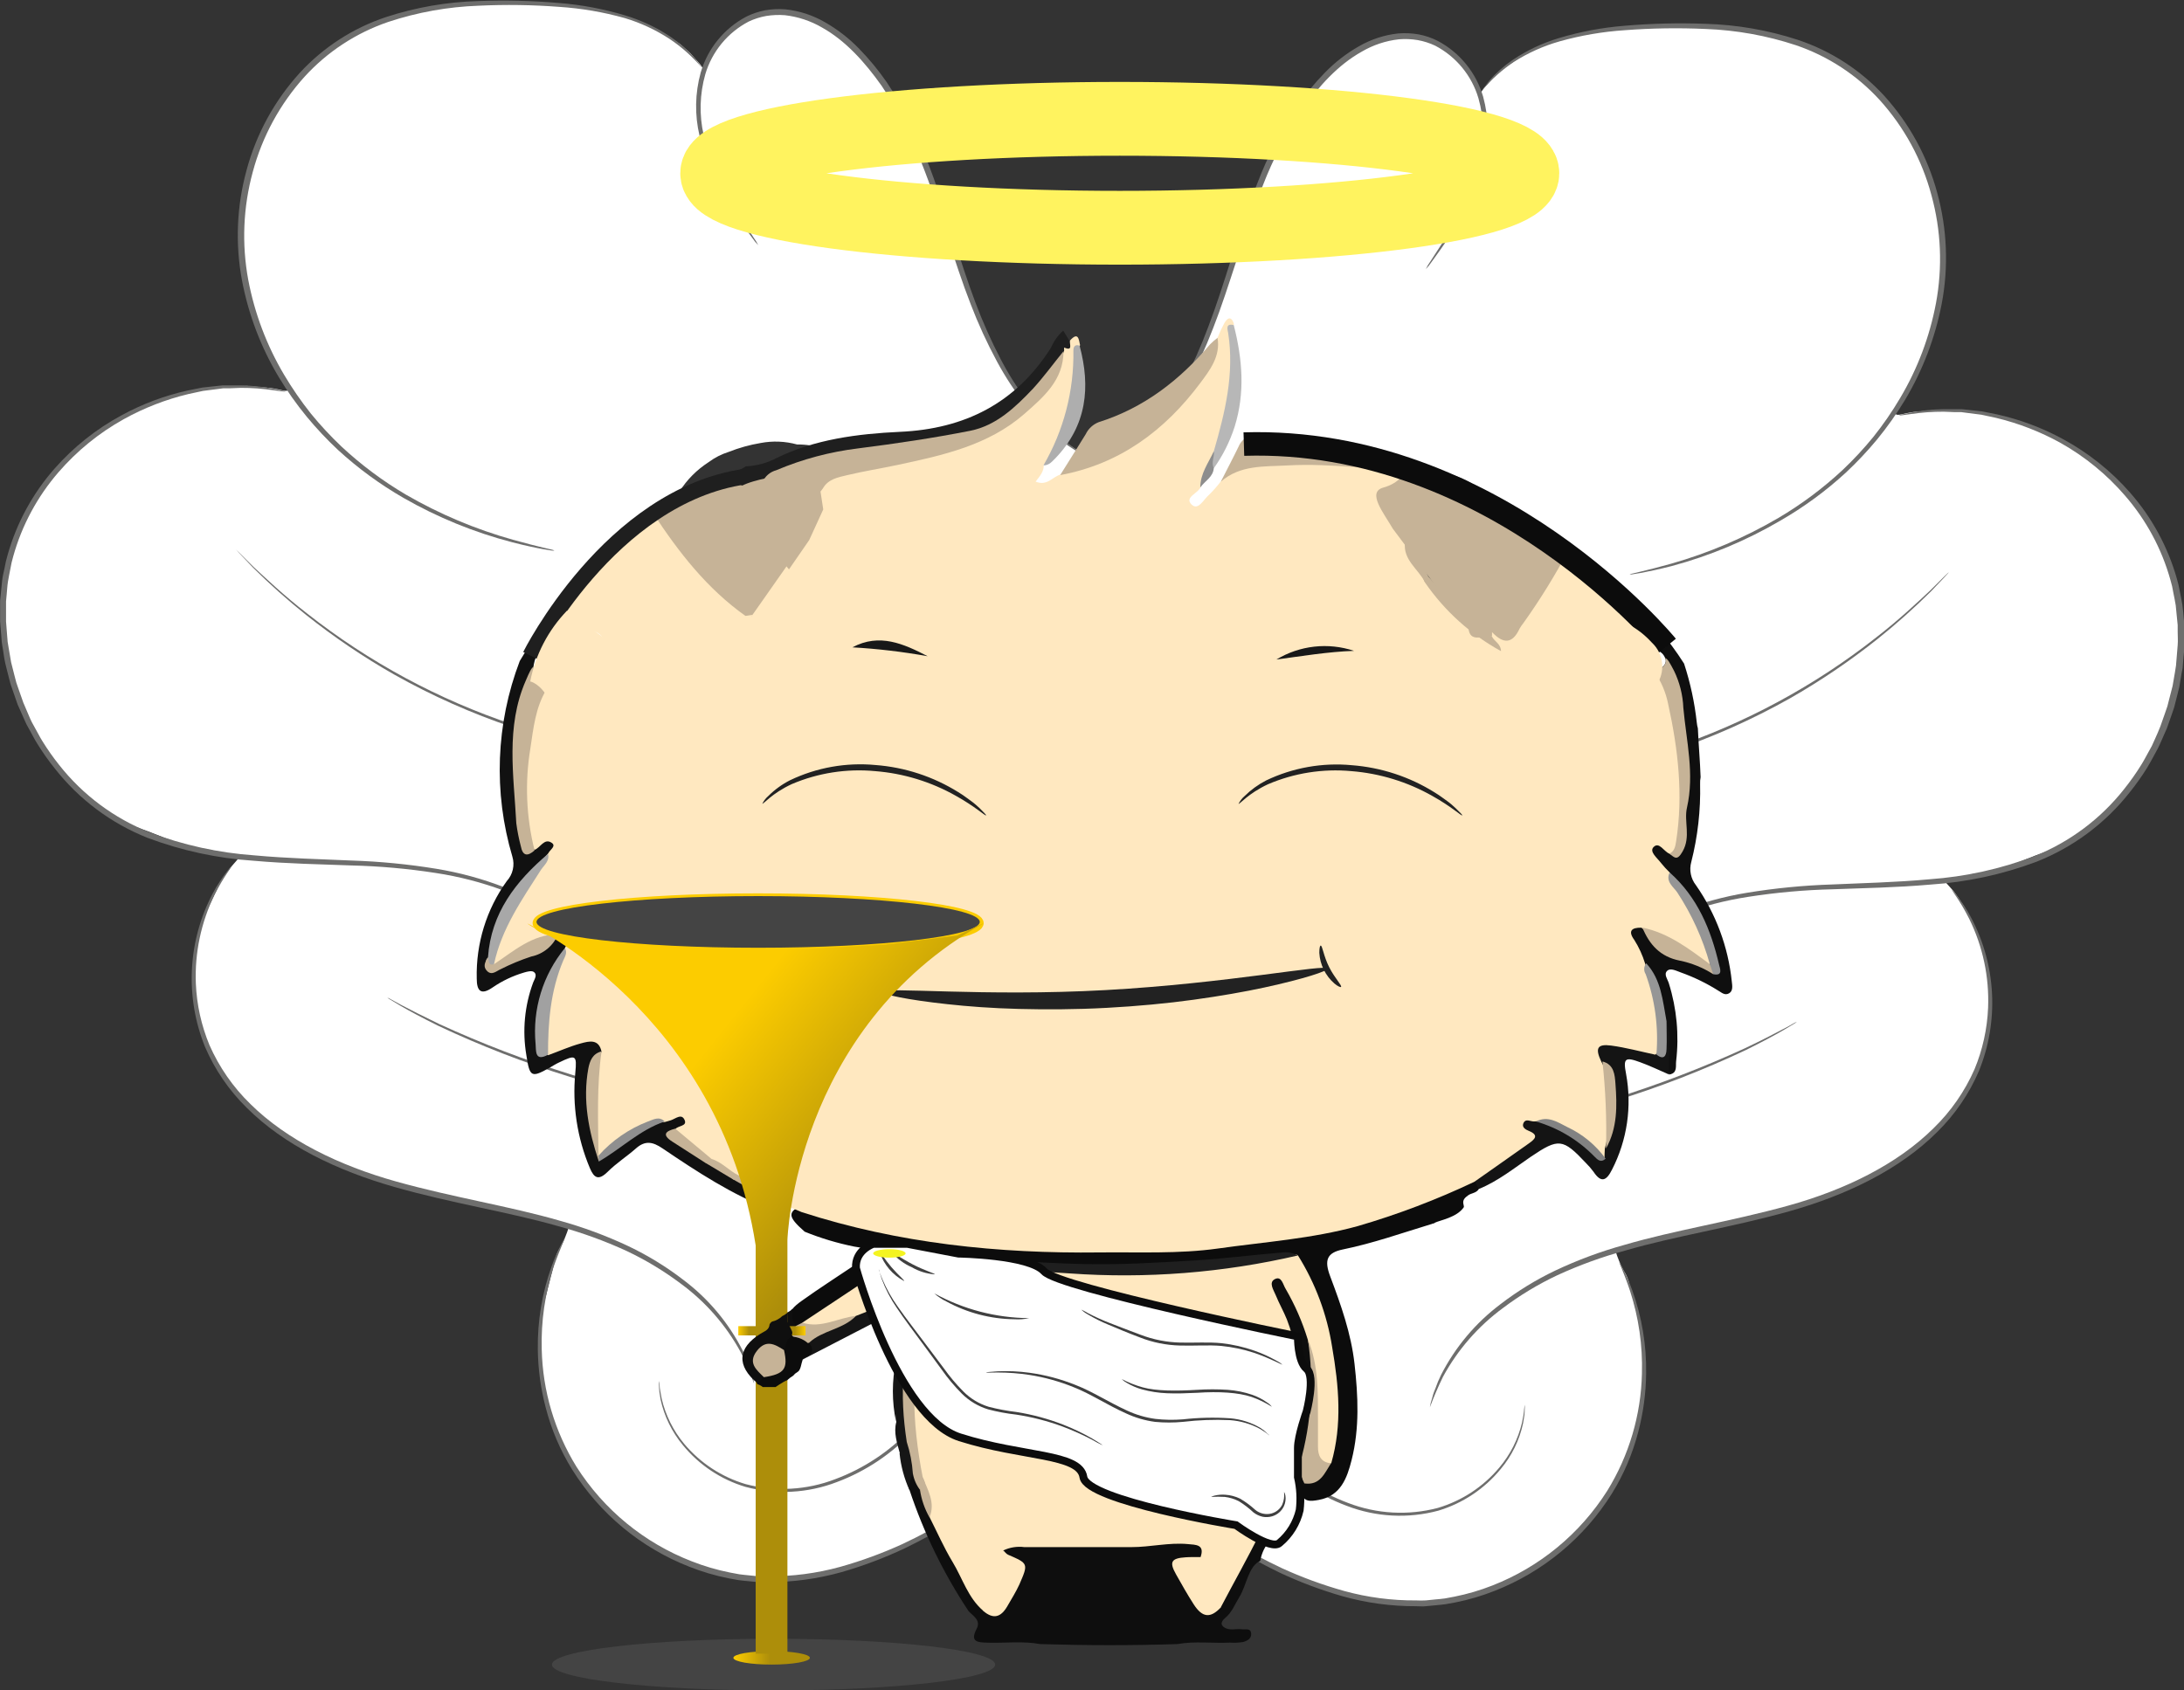 <svg width="279" height="216" viewBox="0 0 279 216" fill="none" xmlns="http://www.w3.org/2000/svg">
<rect x="0" y="0" width="279" height="216" fill="#333333" stroke="none"/>
<g clip-path="url(#clip0_32_39)">
<path d="M136.488 56.815L132.026 52.607L128.015 46.777L123.825 37.424L118.885 22.735L115.644 15.168L111.312 8.474L107.807 4.901L103.909 2.465L100.569 1.708L97.713 1.65L95.444 2.429L92.795 4.358L90.561 7.109L89.947 8.952L89.455 8.238L88.198 6.809L86.921 5.666L84.108 3.808L81.774 2.736L77.584 1.465L72.338 0.629L65.385 0.264H60.103L54.614 1.057L48.746 2.651L44.892 4.444L41.251 6.952L37.746 10.446L35.112 14.168L33.442 17.39L31.786 22.099L31.015 26.071L30.772 29.722L31.108 34.474L31.722 37.667L33.149 42.147L34.948 46.112L36.904 49.685C36.904 49.685 36.954 50.092 36.076 49.877C35.198 49.663 34.527 49.578 34.527 49.578L31.565 49.313L28.417 49.37L25.769 49.692L22.806 50.342L17.874 52.128L13.22 54.757L8.673 58.494L5.739 61.895L3.184 66.06L1.756 69.511L0.721 73.798L0.371 78.571L0.735 82.986L1.92 87.938L3.405 91.996L5.875 96.033L8.302 99.162L13.106 103.306L15.704 105.064L18.916 106.228L22.035 107.457L24.498 108.3L26.982 108.622L29.123 109.257H30.837L29.445 110.858L28.931 111.572L28.138 112.758L26.939 115.281C26.463 116.2 26.06 117.156 25.733 118.138C24.599 121.67 24.391 125.434 25.126 129.07C26.468 136.1 30.908 140.444 32.771 142.266C35.905 145.251 39.607 147.574 43.657 149.097C45.655 149.911 47.997 150.526 52.679 151.783C55.884 152.64 57.369 152.948 62.501 154.184C64.771 154.727 68.055 155.527 72.045 156.527L72.68 156.734C72.411 157.647 72.045 158.529 71.588 159.364C71.233 159.908 70.991 160.518 70.874 161.157L69.34 167.144L68.997 171.731L69.432 176.968L70.681 181.841L72.238 185.499L73.737 188.078L77.17 192.408L79.112 194.266L81.61 196.452L84.529 198.088L89.034 200.139L93.045 201.26L97.242 201.918C97.242 201.918 100.726 201.618 101.311 201.618C101.896 201.618 104.88 201.153 104.994 201.125C105.109 201.096 109.456 199.946 109.456 199.946L114.452 198.024L119.156 195.666L121.476 194.323L125.045 192.029L127.665 190.136L130.192 188.143L131.698 186.871L132.812 185.871L133.682 185.092L138.065 57.808L136.488 56.815ZM108.064 60.623C107.825 60.845 107.567 61.046 107.293 61.223L107.55 61.402C108.521 62.116 107.935 62.895 107.186 63.395C107.107 72.769 97.192 78.585 89.498 81.572C88.07 82.136 85.864 82.472 84.444 81.572C83.387 80.857 82.966 79.621 84.444 79.042C86.026 78.433 87.577 77.743 89.091 76.978C87.599 77.07 85.593 76.82 85.229 75.67C84.451 73.384 84.312 70.928 84.829 68.568C84.826 68.509 84.826 68.449 84.829 68.39C85.472 64.06 87.506 61.009 90.54 59.044C91.31 58.471 92.172 58.031 93.088 57.744C94.403 57.222 95.769 56.842 97.164 56.608C98.712 56.313 100.306 56.377 101.825 56.794C104.066 56.768 106.253 57.481 108.05 58.823C108.195 58.923 108.314 59.057 108.396 59.213C108.479 59.369 108.523 59.543 108.524 59.719C108.525 59.896 108.484 60.07 108.404 60.227C108.324 60.385 108.207 60.521 108.064 60.623Z" fill="white"/>
<path d="M96.864 31.33C96.597 31.067 96.358 30.777 96.15 30.465C95.722 29.887 95.094 29.036 94.316 27.886C93.372 26.506 92.504 25.075 91.718 23.599C90.656 21.636 89.866 19.538 89.369 17.362C88.733 14.697 88.783 11.915 89.512 9.274C89.954 7.754 90.697 6.338 91.697 5.111C92.696 3.884 93.931 2.87 95.329 2.129C96.093 1.749 96.904 1.475 97.742 1.315C98.602 1.163 99.477 1.123 100.347 1.193C102.127 1.384 103.846 1.946 105.394 2.844C106.984 3.755 108.44 4.883 109.72 6.194C111.031 7.533 112.225 8.982 113.289 10.524C115.327 13.58 117.02 16.854 118.336 20.284C119.642 23.578 120.684 26.836 121.669 29.922C122.654 33.009 123.582 35.952 124.603 38.639C125.534 41.133 126.619 43.567 127.851 45.926C128.868 47.871 130.045 49.728 131.37 51.478C132.376 52.794 133.488 54.024 134.696 55.157C135.181 55.643 135.667 56.001 136.067 56.351C136.402 56.64 136.752 56.912 137.116 57.165C137.425 57.377 137.714 57.616 137.98 57.88C137.645 57.723 137.325 57.536 137.023 57.322C136.642 57.089 136.275 56.833 135.924 56.558C135.51 56.229 135.003 55.879 134.496 55.407C133.235 54.3 132.074 53.083 131.027 51.771C129.65 50.028 128.427 48.168 127.372 46.212C126.095 43.846 124.972 41.4 124.01 38.889C122.954 36.195 121.997 33.252 120.998 30.165C119.999 27.079 118.942 23.849 117.636 20.591C116.329 17.214 114.653 13.991 112.639 10.982C110.498 7.959 108.042 5.216 105.023 3.522C103.567 2.673 101.95 2.136 100.276 1.943C99.473 1.88 98.665 1.913 97.871 2.043C97.097 2.181 96.346 2.422 95.636 2.758C94.313 3.451 93.141 4.402 92.191 5.555C91.241 6.709 90.531 8.041 90.104 9.474C89.381 12.011 89.308 14.689 89.89 17.262C90.348 19.403 91.088 21.474 92.089 23.421C92.838 24.891 93.663 26.322 94.558 27.707L96.272 30.358C96.497 30.664 96.695 30.989 96.864 31.33Z" fill="#6E6E6D"/>
<path d="M70.824 70.347C70.706 70.365 70.586 70.365 70.467 70.347L69.418 70.176C68.497 70.011 67.155 69.733 65.435 69.29C60.576 68.027 55.907 66.122 51.551 63.624C48.539 61.89 45.726 59.83 43.164 57.479C41.749 56.156 40.422 54.744 39.188 53.25C37.878 51.655 36.685 49.967 35.619 48.198C33.341 44.399 31.751 40.227 30.922 35.874C30.037 31.178 30.234 26.342 31.5 21.734C32.74 17.116 35.066 12.861 38.282 9.324C41.295 6.044 45.093 3.585 49.317 2.179C53.116 0.938 57.072 0.25 61.066 0.136C64.528 0.005 67.994 0.088 71.445 0.386C74.301 0.613 77.125 1.144 79.868 1.972C81.948 2.595 83.921 3.53 85.722 4.744C86.855 5.514 87.884 6.426 88.784 7.459L89.426 8.309C89.505 8.401 89.572 8.502 89.626 8.609C88.441 7.222 87.072 6.003 85.557 4.987C83.779 3.82 81.841 2.917 79.804 2.308C77.079 1.544 74.283 1.065 71.46 0.879C68.032 0.617 64.593 0.567 61.159 0.729C57.228 0.867 53.337 1.565 49.603 2.801C45.5 4.198 41.816 6.612 38.895 9.817C35.766 13.286 33.502 17.448 32.293 21.963C31.062 26.462 30.864 31.181 31.715 35.767C32.524 40.036 34.07 44.132 36.283 47.87C37.316 49.614 38.468 51.285 39.731 52.871C40.939 54.347 42.238 55.745 43.621 57.058C46.134 59.398 48.894 61.459 51.851 63.202C56.15 65.692 60.745 67.63 65.528 68.968C67.227 69.447 68.561 69.776 69.461 69.99L70.496 70.233C70.61 70.255 70.721 70.293 70.824 70.347Z" fill="#6E6E6D"/>
<path d="M74.707 120.518C74.707 120.518 74.6 120.446 74.415 120.268L73.622 119.496C72.589 118.518 71.479 117.625 70.303 116.824C68.425 115.588 66.413 114.567 64.307 113.78C61.516 112.745 58.627 111.998 55.684 111.551C52.111 110.996 48.506 110.673 44.892 110.586C40.987 110.436 36.804 110.372 32.407 109.986C27.767 109.681 23.197 108.694 18.845 107.057C14.182 105.201 10.093 102.142 6.995 98.19C6.195 97.193 5.456 96.148 4.783 95.061C4.44 94.525 4.162 93.961 3.855 93.41L3.398 92.582C3.255 92.303 3.141 92.01 3.012 91.731L2.249 90.017L1.642 88.266L1.342 87.394L1.114 86.509C0.964 85.916 0.807 85.33 0.671 84.737C0.535 84.144 0.464 83.543 0.371 82.951C0.321 82.658 0.264 82.365 0.228 82.065L0.157 81.171L0.014 79.407C0.014 78.811 0.014 78.225 0.014 77.649V76.778L0.1 75.913C0.157 75.334 0.214 74.77 0.271 74.198C0.328 73.627 0.485 73.084 0.592 72.526C0.688 71.974 0.817 71.427 0.978 70.89C2.127 66.818 4.174 63.056 6.967 59.88C9.397 57.119 12.297 54.811 15.533 53.064C18.185 51.617 21.028 50.552 23.977 49.899L25.861 49.52L27.632 49.327L28.46 49.242H29.259H30.737C32.175 49.263 33.608 49.413 35.02 49.692L36.112 49.92C36.237 49.935 36.36 49.968 36.476 50.02C36.35 50.041 36.223 50.041 36.097 50.02L34.991 49.87C33.585 49.659 32.165 49.556 30.744 49.563L29.28 49.62H28.495L27.674 49.727L25.933 49.949L24.077 50.349C21.186 51.04 18.403 52.121 15.804 53.564C12.656 55.315 9.839 57.605 7.481 60.33C4.774 63.45 2.794 67.132 1.685 71.112C1.531 71.635 1.409 72.167 1.321 72.705C1.221 73.248 1.099 73.784 1.014 74.334C0.928 74.884 0.907 75.449 0.849 76.006L0.771 76.849V77.699C0.771 78.271 0.771 78.842 0.771 79.414L0.907 81.143L0.978 82.015C1.014 82.3 1.078 82.586 1.121 82.879L1.42 84.622C1.563 85.194 1.713 85.766 1.856 86.344L2.084 87.216L2.377 88.066C2.577 88.638 2.77 89.202 2.977 89.774L3.69 91.446C3.812 91.724 3.926 92.01 4.069 92.282L4.511 93.089C4.818 93.625 5.089 94.182 5.418 94.704C6.07 95.76 6.785 96.777 7.559 97.747C10.59 101.59 14.582 104.563 19.13 106.364C23.407 107.982 27.896 108.969 32.457 109.293C36.818 109.693 41.023 109.779 44.906 109.958C48.541 110.074 52.166 110.427 55.756 111.015C58.728 111.501 61.642 112.296 64.45 113.387C66.571 114.214 68.588 115.285 70.46 116.581C71.627 117.414 72.717 118.352 73.715 119.382L74.429 120.218C74.533 120.307 74.626 120.407 74.707 120.518Z" fill="#6E6E6D"/>
<path d="M96.343 176.768C96.25 176.768 95.915 175.268 94.637 172.803C92.76 169.35 90.145 166.354 86.978 164.029C84.817 162.405 82.497 161.004 80.054 159.849C77.23 158.551 74.302 157.49 71.302 156.677C64.978 154.862 57.783 153.776 50.409 151.676C43.036 149.575 36.269 146.303 31.515 141.545C29.247 139.319 27.436 136.671 26.183 133.75C24.916 130.612 24.348 127.236 24.518 123.856C24.688 120.476 25.592 117.174 27.168 114.18C27.455 113.626 27.774 113.089 28.124 112.573C28.366 112.185 28.63 111.813 28.916 111.458C29.127 111.152 29.366 110.868 29.63 110.608C29.709 110.658 28.667 111.837 27.417 114.316C25.69 117.843 24.866 121.744 25.019 125.669C25.132 128.37 25.719 131.031 26.754 133.528C27.997 136.358 29.776 138.92 31.993 141.073C36.654 145.681 43.328 148.932 50.602 150.968C57.876 153.005 65.114 154.126 71.481 155.97C74.512 156.809 77.466 157.906 80.311 159.249C82.781 160.43 85.121 161.866 87.292 163.536C90.484 165.933 93.082 169.033 94.887 172.596C95.164 173.15 95.402 173.723 95.601 174.31L95.865 175.025L96.036 175.618C96.178 175.99 96.281 176.375 96.343 176.768Z" fill="#6E6E6D"/>
<path d="M133.604 185.12C133.39 185.381 133.151 185.621 132.89 185.835C132.405 186.299 131.691 186.985 130.749 187.807C128.03 190.173 125.13 192.323 122.076 194.237C119.969 195.567 117.788 196.777 115.545 197.859C112.952 199.079 110.267 200.09 107.514 200.882C104.45 201.742 101.281 202.173 98.099 202.161C97.685 202.161 97.264 202.161 96.85 202.161L95.594 202.039C95.172 201.996 94.751 201.968 94.33 201.903L93.074 201.675C91.367 201.336 89.695 200.843 88.077 200.203C81.874 197.781 76.617 193.421 73.087 187.771C71.567 185.319 70.429 182.65 69.711 179.855C69.072 177.429 68.734 174.933 68.704 172.424C68.652 168.797 69.254 165.191 70.482 161.778C70.813 160.854 71.204 159.952 71.652 159.078C71.789 158.764 71.957 158.465 72.152 158.185C72.231 158.185 71.567 159.471 70.724 161.871C69.622 165.274 69.108 168.841 69.204 172.417C69.325 177.724 70.858 182.904 73.644 187.421C77.14 192.917 82.3 197.15 88.37 199.503C89.945 200.122 91.572 200.6 93.231 200.932L94.451 201.16C94.858 201.225 95.272 201.246 95.679 201.296L96.9 201.418C97.307 201.46 97.713 201.418 98.113 201.418C101.228 201.444 104.332 201.037 107.336 200.21C110.057 199.445 112.716 198.47 115.288 197.295C117.522 196.244 119.697 195.073 121.805 193.787C124.859 191.917 127.787 189.847 130.57 187.592C131.562 186.806 132.305 186.163 132.819 185.728C133.065 185.506 133.327 185.303 133.604 185.12Z" fill="#6E6E6D"/>
<path d="M100.719 111.579C100.556 110.479 100.271 109.401 99.869 108.364C98.663 105.569 96.681 103.179 94.159 101.477C91.054 99.183 86.614 97.754 81.638 96.776C79.147 96.261 76.499 95.854 73.787 95.218L71.738 94.746L69.675 94.196C68.283 93.839 66.913 93.36 65.499 92.932C60.248 91.162 55.175 88.904 50.345 86.187C46.412 83.947 42.658 81.406 39.117 78.585C36.736 76.684 34.46 74.654 32.3 72.505L30.587 70.704L30.151 70.226C30.098 70.174 30.05 70.117 30.009 70.054C30.062 70.106 30.11 70.163 30.151 70.226L30.615 70.676L32.371 72.426C33.956 73.891 36.205 76.049 39.252 78.406C47.148 84.615 56.053 89.415 65.578 92.596C67.005 93.025 68.355 93.503 69.739 93.861L71.788 94.411L73.829 94.889C76.52 95.518 79.162 95.94 81.681 96.461C84.058 96.918 86.396 97.553 88.677 98.362C89.708 98.742 90.717 99.184 91.696 99.683C92.596 100.157 93.461 100.692 94.287 101.284C96.838 103.026 98.823 105.477 99.998 108.336C100.302 109.111 100.515 109.919 100.633 110.744L100.697 111.387C100.71 111.45 100.718 111.515 100.719 111.579Z" fill="#6E6E6D"/>
<path d="M97.307 144.488C97.135 144.473 96.965 144.44 96.8 144.388L95.372 144.024L90.104 142.595C85.664 141.373 79.504 139.737 72.794 137.594C67.051 135.824 61.441 133.649 56.006 131.085C53.935 130.063 52.294 129.177 51.18 128.527L49.91 127.762C49.755 127.682 49.609 127.586 49.474 127.477C49.639 127.532 49.797 127.606 49.945 127.698L51.252 128.413C52.387 129.02 54.043 129.842 56.127 130.856C61.577 133.359 67.182 135.506 72.909 137.286C79.611 139.43 85.757 141.059 90.176 142.352L95.415 143.874L96.843 144.31C97.001 144.358 97.156 144.417 97.307 144.488Z" fill="#6E6E6D"/>
<path d="M125.645 166.687C125.603 166.889 125.545 167.087 125.474 167.28C125.352 167.666 125.152 168.223 124.888 168.945C124.13 170.982 123.245 172.969 122.24 174.896C120.75 177.765 118.885 180.423 116.694 182.798C113.994 185.723 110.647 187.975 106.922 189.371C103.185 190.812 99.089 191.027 95.222 189.986C92.092 189.046 89.314 187.193 87.242 184.663C85.836 182.975 84.857 180.973 84.387 178.826L84.23 177.811C84.194 177.518 84.194 177.261 84.187 177.061C84.171 176.857 84.171 176.651 84.187 176.447C84.233 176.646 84.259 176.849 84.265 177.054C84.265 177.254 84.301 177.504 84.351 177.768L84.537 178.762C85.035 180.862 86.013 182.818 87.392 184.477C89.447 186.93 92.178 188.724 95.244 189.636C99.039 190.637 103.053 190.414 106.715 189C110.385 187.628 113.69 185.428 116.373 182.57C118.553 180.224 120.422 177.607 121.933 174.782C122.954 172.876 123.869 170.916 124.674 168.909L125.331 167.266C125.417 167.063 125.522 166.869 125.645 166.687Z" fill="#6E6E6D"/>
<path d="M141.02 60.895L145.396 188.178L146.267 188.95L147.388 189.957L148.894 191.229L151.421 193.222L154.04 195.116L157.609 197.409L159.922 198.753L164.626 201.11L169.623 203.025C169.623 203.025 173.97 204.19 174.091 204.211C174.213 204.233 177.182 204.704 177.767 204.704C178.353 204.704 181.843 205.004 181.843 205.004L186.04 204.347L190.045 203.225L194.549 201.175L197.469 199.531L199.974 197.388L201.908 195.53L205.342 191.201L206.841 188.621L208.404 184.963L209.653 180.09L210.089 174.853L209.718 170.209L208.176 164.222C208.058 163.583 207.816 162.973 207.462 162.429C207.004 161.593 206.636 160.712 206.363 159.799L207.005 159.592C210.995 158.585 214.272 157.792 216.549 157.249C221.681 156.013 223.159 155.705 226.364 154.848C231.053 153.605 233.395 152.976 235.386 152.162C239.437 150.642 243.14 148.319 246.272 145.331C248.142 143.509 252.582 139.165 253.924 132.135C254.656 128.499 254.447 124.736 253.317 121.203C252.987 120.222 252.584 119.267 252.111 118.346L250.904 115.823L250.119 114.637L249.605 113.923L248.178 112.323H249.884L252.025 111.687L254.502 111.365L256.965 110.522L260.084 109.293L263.296 108.129L265.894 106.371L270.706 102.227L273.133 99.098L275.602 95.061L277.087 91.003L278.272 86.051L278.636 81.636L278.286 76.863L277.244 72.576L275.816 69.125L273.261 64.96L270.32 61.559L265.78 57.822L261.126 55.193L256.194 53.407L253.224 52.757L250.583 52.435L247.428 52.378L244.466 52.642C244.466 52.642 243.809 52.728 242.924 52.943C242.039 53.157 242.096 52.75 242.096 52.75L244.052 49.177L245.844 45.205L247.271 40.732L247.885 37.538L248.221 32.787L247.978 29.136L247.2 25.164L245.544 20.455L243.881 17.233L241.247 13.511L237.742 10.017L234.101 7.509L230.247 5.716L224.372 4.123L218.89 3.329H213.608L206.655 3.694L201.409 4.53L197.212 5.802L194.885 6.873L192.072 8.731L190.794 9.874L189.538 11.303L189.038 12.017L188.432 10.174L186.19 7.423L183.549 5.494L181.279 4.716L178.424 4.773L175.083 5.53L171.179 7.966L167.674 11.539L163.341 18.233L160.101 25.778L155.168 40.468L150.971 49.82L146.959 55.65L142.498 59.859L141.02 60.895ZM170.936 61.881C172.736 60.54 174.924 59.825 177.168 59.844C178.686 59.433 180.277 59.372 181.822 59.666C183.219 59.9 184.588 60.28 185.905 60.802C186.82 61.087 187.679 61.527 188.446 62.102C191.501 64.067 193.535 67.103 194.157 71.448C194.16 71.507 194.16 71.567 194.157 71.626C194.674 73.986 194.534 76.443 193.75 78.728C193.386 79.878 191.387 80.157 189.888 80.035C191.458 80.836 193.05 81.522 194.535 82.1C196.02 82.679 195.598 83.951 194.535 84.629C193.107 85.53 190.966 85.194 189.488 84.629C181.808 81.643 171.871 75.827 171.793 66.453C171.079 65.953 170.465 65.181 171.436 64.46L171.686 64.281C171.413 64.102 171.155 63.902 170.915 63.681C170.773 63.577 170.658 63.44 170.58 63.283C170.501 63.125 170.461 62.951 170.463 62.775C170.466 62.599 170.51 62.426 170.592 62.271C170.674 62.115 170.792 61.981 170.936 61.881Z" fill="white"/>
<path d="M182.143 34.388C182.3 34.054 182.489 33.735 182.707 33.437L184.42 30.787C185.134 29.629 186.019 28.193 186.89 26.5C187.891 24.553 188.63 22.482 189.088 20.341C189.664 17.767 189.588 15.09 188.867 12.553C188.443 11.12 187.735 9.788 186.786 8.634C185.837 7.48 184.666 6.529 183.342 5.837C182.632 5.501 181.881 5.261 181.108 5.123C180.311 4.989 179.501 4.956 178.695 5.023C177.022 5.211 175.408 5.749 173.956 6.602C170.929 8.295 168.445 11.039 166.332 14.061C164.315 17.069 162.64 20.292 161.335 23.671C160.029 26.928 158.98 30.165 157.973 33.245C156.967 36.324 156.018 39.275 154.961 41.968C153.996 44.478 152.874 46.924 151.599 49.292C150.539 51.244 149.317 53.104 147.944 54.85C146.896 56.161 145.735 57.378 144.475 58.487C143.976 58.958 143.462 59.301 143.048 59.637C142.697 59.914 142.33 60.17 141.948 60.402C141.65 60.616 141.332 60.803 140.999 60.959C141.265 60.695 141.554 60.456 141.863 60.245C142.226 59.992 142.577 59.72 142.912 59.43C143.305 59.08 143.797 58.715 144.275 58.237C145.485 57.104 146.6 55.873 147.609 54.557C148.931 52.807 150.106 50.95 151.121 49.006C152.359 46.649 153.444 44.215 154.369 41.718C155.397 39.032 156.325 36.095 157.31 33.002C158.295 29.908 159.33 26.657 160.643 23.363C161.953 19.93 163.646 16.656 165.69 13.604C166.754 12.061 167.948 10.612 169.259 9.274C170.536 7.959 171.992 6.831 173.584 5.923C175.13 5.025 176.847 4.462 178.624 4.273C179.494 4.202 180.37 4.242 181.229 4.394C182.067 4.553 182.879 4.827 183.642 5.209C185.042 5.948 186.279 6.961 187.28 8.188C188.281 9.416 189.024 10.832 189.467 12.353C190.192 14.994 190.241 17.776 189.61 20.441C189.108 22.616 188.318 24.713 187.261 26.678C186.475 28.156 185.605 29.587 184.656 30.965C183.885 32.108 183.228 32.966 182.828 33.544C182.626 33.846 182.397 34.128 182.143 34.388Z" fill="#6E6E6D"/>
<path d="M208.176 73.405C208.287 73.351 208.404 73.313 208.526 73.291L209.553 73.048C210.46 72.834 211.795 72.505 213.494 72.026C218.285 70.663 222.885 68.699 227.185 66.182C230.14 64.438 232.897 62.378 235.408 60.037C236.792 58.726 238.092 57.328 239.298 55.85C240.565 54.268 241.717 52.596 242.746 50.849C244.965 47.114 246.511 43.017 247.314 38.746C248.171 34.16 247.973 29.44 246.736 24.942C245.531 20.427 243.271 16.264 240.14 12.796C237.219 9.591 233.536 7.178 229.433 5.78C225.698 4.545 221.807 3.845 217.876 3.701C214.443 3.545 211.003 3.598 207.576 3.858C204.753 4.044 201.956 4.522 199.232 5.287C197.177 5.871 195.217 6.749 193.414 7.895C191.9 8.909 190.533 10.129 189.353 11.517C189.353 11.517 189.41 11.41 189.545 11.217L190.195 10.367C191.092 9.334 192.119 8.421 193.25 7.652C195.051 6.439 197.024 5.505 199.103 4.88C201.849 4.052 204.675 3.521 207.533 3.294C210.982 2.996 214.446 2.913 217.905 3.044C221.901 3.159 225.86 3.847 229.661 5.087C233.886 6.493 237.683 8.952 240.697 12.232C243.91 15.771 246.234 20.025 247.478 24.642C248.742 29.25 248.94 34.086 248.056 38.782C247.221 43.133 245.631 47.304 243.359 51.106C242.291 52.873 241.099 54.561 239.79 56.158C238.553 57.65 237.222 59.063 235.807 60.387C233.249 62.739 230.439 64.8 227.427 66.532C223.087 69.072 218.428 71.021 213.572 72.326C211.852 72.769 210.503 73.041 209.582 73.212L208.54 73.384C208.42 73.408 208.298 73.416 208.176 73.405Z" fill="#6E6E6D"/>
<path d="M204.3 123.576C204.3 123.576 204.364 123.468 204.528 123.276L205.242 122.44C206.239 121.408 207.328 120.471 208.497 119.639C210.367 118.34 212.385 117.268 214.507 116.445C217.313 115.355 220.224 114.56 223.194 114.073C226.787 113.485 230.413 113.132 234.051 113.016C237.963 112.837 242.139 112.751 246.5 112.351C251.059 112.027 255.545 111.04 259.82 109.422C264.376 107.613 268.371 104.628 271.398 100.77C272.172 99.799 272.887 98.783 273.539 97.726C273.875 97.204 274.146 96.647 274.453 96.111L274.896 95.304C275.031 95.032 275.145 94.746 275.274 94.468C275.524 93.911 275.774 93.353 275.988 92.796L276.587 91.088L276.88 90.238L277.101 89.367C277.251 88.788 277.401 88.216 277.544 87.645L277.844 85.901C277.886 85.608 277.944 85.323 277.979 85.037L278.051 84.165C278.101 83.586 278.143 83.008 278.193 82.436C278.243 81.865 278.193 81.293 278.193 80.721V79.871L278.108 79.028L277.944 77.356C277.865 76.806 277.737 76.27 277.637 75.727C277.555 75.188 277.433 74.655 277.273 74.134C276.168 70.154 274.19 66.471 271.484 63.352C269.151 60.644 266.367 58.362 263.253 56.608C260.654 55.166 257.871 54.085 254.98 53.393L253.124 52.993L251.375 52.771L250.562 52.664H249.769L248.306 52.607C246.885 52.6 245.465 52.703 244.059 52.914L242.96 53.064C242.834 53.08 242.707 53.08 242.581 53.064C242.581 53.064 242.696 53.014 242.945 52.964L244.038 52.735C245.449 52.457 246.882 52.306 248.32 52.285H249.798H250.597L251.433 52.371L253.203 52.564L255.087 52.943C258.033 53.596 260.873 54.659 263.525 56.101C266.76 57.851 269.66 60.161 272.09 62.924C274.886 66.099 276.934 69.862 278.086 73.934C278.249 74.47 278.375 75.017 278.465 75.57C278.572 76.127 278.7 76.677 278.786 77.242C278.871 77.806 278.907 78.378 278.964 78.957L279.05 79.821V80.693C279.05 81.272 279.05 81.858 279.05 82.451C279.05 83.043 278.957 83.622 278.914 84.215L278.843 85.108C278.843 85.408 278.75 85.701 278.7 85.994L278.4 87.78C278.265 88.373 278.101 88.959 277.958 89.552L277.729 90.438L277.43 91.31L276.816 93.06L276.059 94.775C275.931 95.054 275.816 95.347 275.666 95.625L275.217 96.454C274.91 97.004 274.624 97.569 274.289 98.105C273.615 99.189 272.876 100.232 272.076 101.227C268.966 105.185 264.862 108.247 260.184 110.101C255.831 111.738 251.261 112.725 246.622 113.03C242.224 113.416 238.056 113.48 234.137 113.63C230.522 113.717 226.917 114.039 223.344 114.595C220.399 115.047 217.507 115.798 214.714 116.838C212.609 117.626 210.598 118.647 208.718 119.882C207.547 120.683 206.44 121.574 205.406 122.547L204.614 123.326C204.521 123.423 204.415 123.507 204.3 123.576Z" fill="#6E6E6D"/>
<path d="M182.664 179.826C182.716 179.454 182.805 179.088 182.928 178.733C182.978 178.554 183.035 178.354 183.092 178.14C183.15 177.926 183.264 177.69 183.364 177.426C183.565 176.839 183.803 176.267 184.077 175.711C185.891 172.144 188.496 169.04 191.694 166.637C193.867 164.967 196.209 163.53 198.682 162.35C201.526 161.006 204.48 159.909 207.512 159.071C213.879 157.199 221.074 156.091 228.384 154.069C235.693 152.047 242.339 148.782 246.993 144.174C249.212 142.022 250.993 139.459 252.239 136.629C253.274 134.132 253.861 131.471 253.974 128.77C254.13 124.844 253.303 120.941 251.568 117.417C250.319 114.938 249.284 113.759 249.363 113.709C249.625 113.971 249.863 114.255 250.076 114.559C250.36 114.916 250.625 115.288 250.869 115.674C251.216 116.19 251.533 116.727 251.818 117.281C253.398 120.274 254.305 123.576 254.475 126.957C254.646 130.337 254.075 133.714 252.803 136.851C251.55 139.772 249.739 142.42 247.471 144.645C242.717 149.404 235.929 152.712 228.576 154.777C221.224 156.842 214.008 157.935 207.683 159.778C204.686 160.591 201.761 161.652 198.939 162.95C196.492 164.104 194.17 165.504 192.008 167.13C188.843 169.457 186.228 172.452 184.349 175.904C183.721 177.182 183.159 178.491 182.664 179.826Z" fill="#6E6E6D"/>
<path d="M145.396 188.178C145.689 188.359 145.961 188.57 146.21 188.807C146.724 189.236 147.466 189.886 148.465 190.672C151.247 192.928 154.176 194.998 157.231 196.866C159.338 198.153 161.514 199.324 163.748 200.374C166.319 201.551 168.978 202.526 171.7 203.289C174.704 204.117 177.807 204.523 180.922 204.497C181.327 204.518 181.732 204.518 182.136 204.497L183.349 204.375C183.756 204.333 184.17 204.311 184.577 204.247L185.805 204.018C187.462 203.687 189.086 203.208 190.659 202.589C196.707 200.22 201.842 195.983 205.32 190.493C208.108 185.977 209.638 180.797 209.753 175.489C209.852 171.915 209.338 168.351 208.233 164.951C207.433 162.55 206.805 161.3 206.841 161.264C207.044 161.541 207.214 161.841 207.348 162.157C207.793 163.032 208.181 163.934 208.511 164.858C209.743 168.269 210.345 171.877 210.289 175.504C210.262 178.012 209.926 180.508 209.289 182.934C208.571 185.729 207.433 188.398 205.913 190.85C202.38 196.498 197.124 200.857 190.923 203.282C189.305 203.923 187.633 204.416 185.926 204.754L184.663 204.983C184.249 205.047 183.821 205.076 183.407 205.118L182.15 205.24C181.736 205.29 181.315 205.24 180.901 205.24C177.719 205.253 174.55 204.822 171.486 203.961C168.731 203.169 166.043 202.158 163.448 200.939C161.207 199.852 159.026 198.643 156.917 197.316C153.867 195.397 150.968 193.247 148.244 190.886C147.273 190.064 146.56 189.379 146.103 188.914C145.845 188.691 145.609 188.445 145.396 188.178Z" fill="#6E6E6D"/>
<path d="M178.31 114.637C178.298 114.564 178.298 114.489 178.31 114.416L178.374 113.773C178.499 112.95 178.712 112.143 179.009 111.365C180.185 108.507 182.17 106.056 184.72 104.313C185.545 103.723 186.408 103.188 187.304 102.713C188.284 102.214 189.292 101.773 190.323 101.391C192.607 100.583 194.948 99.948 197.326 99.491C199.824 98.969 202.465 98.547 205.178 97.919L207.212 97.44L209.268 96.883C210.653 96.533 212.023 96.054 213.422 95.625C222.93 92.441 231.818 87.641 239.698 81.436C242.738 79.078 244.994 76.92 246.572 75.456L248.335 73.705L248.799 73.255L248.963 73.112C248.963 73.112 248.92 73.177 248.827 73.284C248.734 73.391 248.577 73.548 248.392 73.762L246.679 75.563C244.515 77.709 242.24 79.739 239.862 81.643C236.323 84.463 232.571 87.005 228.641 89.245C223.81 91.961 218.737 94.219 213.486 95.99C212.059 96.418 210.703 96.897 209.311 97.247L207.248 97.805L205.199 98.276C202.494 98.912 199.846 99.319 197.347 99.834C192.351 100.812 187.932 102.241 184.827 104.535C182.307 106.237 180.326 108.624 179.117 111.415C178.726 112.455 178.456 113.536 178.31 114.637Z" fill="#6E6E6D"/>
<path d="M181.701 147.575C181.857 147.504 182.02 147.447 182.186 147.403L183.614 146.967L188.853 145.446C193.271 144.152 199.417 142.495 206.113 140.38C211.841 138.599 217.449 136.451 222.902 133.95C224.979 132.964 226.635 132.114 227.77 131.506C228.341 131.206 228.783 130.97 229.076 130.792C229.225 130.702 229.383 130.627 229.547 130.57C229.414 130.679 229.271 130.775 229.119 130.856L227.841 131.621C226.728 132.271 225.086 133.157 223.016 134.178C217.581 136.745 211.971 138.92 206.227 140.687C199.517 142.831 193.378 144.431 188.924 145.689L183.656 147.118L182.229 147.482C182.057 147.532 181.879 147.563 181.701 147.575Z" fill="#6E6E6D"/>
<path d="M153.362 169.745C153.456 169.927 153.537 170.116 153.605 170.309C153.755 170.681 153.976 171.238 154.254 171.953C155.063 173.959 155.98 175.92 157.003 177.826C158.513 180.65 160.382 183.268 162.563 185.613C165.242 188.473 168.545 190.674 172.214 192.044C175.876 193.458 179.89 193.68 183.685 192.679C186.752 191.77 189.483 189.975 191.537 187.521C192.935 185.869 193.925 183.911 194.428 181.805C194.499 181.434 194.563 181.091 194.62 180.812C194.678 180.533 194.678 180.269 194.699 180.098C194.715 179.894 194.741 179.691 194.777 179.49C194.796 179.695 194.796 179.9 194.777 180.105C194.777 180.305 194.777 180.562 194.735 180.855C194.692 181.148 194.635 181.484 194.57 181.869C194.107 184.019 193.127 186.022 191.715 187.707C189.646 190.235 186.869 192.089 183.742 193.03C179.876 194.071 175.779 193.855 172.043 192.415C168.316 191.017 164.967 188.766 162.263 185.842C160.076 183.465 158.214 180.807 156.724 177.94C155.716 176.014 154.831 174.027 154.076 171.988C153.812 171.274 153.612 170.709 153.491 170.324C153.43 170.135 153.387 169.941 153.362 169.745Z" fill="#6E6E6D"/>
<path d="M221.231 125.397C220.771 120.981 219.197 116.755 216.656 113.116C216.329 112.702 216.104 112.218 216 111.701C215.896 111.185 215.915 110.651 216.056 110.143C216.883 106.89 217.263 103.539 217.184 100.184C217.171 99.889 217.193 99.594 217.248 99.305C217.177 97.233 216.984 95.139 216.898 93.067C216.832 92.834 216.787 92.595 216.763 92.353C216.484 89.784 215.939 87.25 215.135 84.794C214.16 83.259 213.079 81.793 211.902 80.407C211.531 80.964 211.124 81.507 210.71 82.043C210.81 82.186 210.902 82.329 211.002 82.465C211.209 82.685 211.433 82.889 211.673 83.072L211.752 83.122C212.02 83.224 212.257 83.393 212.441 83.613C212.625 83.834 212.749 84.097 212.801 84.379C212.851 84.987 212.202 85.394 211.752 85.644C211.621 85.713 211.485 85.773 211.345 85.823C211.274 86.101 211.195 86.373 211.117 86.651L211.474 86.294C212.651 85.701 213.208 86.294 213.465 87.373C213.9 89.181 214.222 91.017 214.586 92.839C215.478 97.297 214.807 101.77 214.936 106.235C214.936 107.321 214.343 107.557 213.465 107.593C213.261 107.561 213.062 107.503 212.873 107.421C211.98 106.978 211.11 106.864 210.439 107.757C209.768 108.65 210.296 109.357 210.745 110.065C211.195 110.772 211.773 111.551 212.323 112.265C216.12 114.287 217.377 117.981 218.49 121.739C218.562 121.997 218.262 122.232 218.048 122.454C215.078 122.547 212.801 121.132 210.91 119.01C210.503 118.553 210.331 117.881 209.632 117.724C207.605 118.088 207.176 118.674 207.933 120.325C208.353 121.457 208.849 122.56 209.418 123.626C211.459 125.633 212.13 128.177 212.209 130.935C212.28 133.078 211.859 135.35 213.279 137.293C214.322 137.108 214.043 136.215 214.122 135.593C214.515 132.252 214.199 128.865 213.194 125.655C213.037 125.126 212.523 124.511 212.958 124.069C213.394 123.626 214.165 124.068 214.729 124.261C216.406 124.859 218.012 125.64 219.518 126.591C219.932 126.833 220.346 127.234 220.882 126.926C221.417 126.619 221.296 125.948 221.231 125.397Z" fill="#0F0F0F"/>
<path d="M156.567 206.69C157.409 205.976 157.766 204.961 158.323 204.068C159.273 202.525 159.472 200.124 160.993 199.446C161.168 198.416 161.645 197.461 162.363 196.702C162.806 196.266 163.441 196.03 163.841 195.545C164.241 195.059 164.498 194.273 164.89 193.723C164.98 193.6 165.085 193.489 165.204 193.394C165.204 192.744 165.761 191.901 166.746 190.672C167.01 190.282 167.197 189.846 167.296 189.386C167.481 186.607 167.624 183.827 167.902 181.048C168.231 177.776 168.709 174.468 168.331 171.145C167.296 168.645 166.453 166.065 164.976 163.765C164.383 162.836 163.705 162.107 162.563 162.614C161.421 163.122 161.35 164.229 161.771 165.337C161.952 165.803 162.159 166.259 162.392 166.701C165.012 171.703 165.247 177.083 164.383 182.534C163.106 190.508 159.058 197.352 155.275 204.297C153.905 205.011 153.227 204.597 152.177 202.539C151.506 201.239 151.335 200.11 153.127 199.631C153.4 199.576 153.653 199.444 153.856 199.252C154.059 199.06 154.204 198.816 154.276 198.545C154.376 196.316 152.748 196.166 151.249 196.266C144.168 196.716 137.08 196.566 129.999 196.695C129.354 196.648 128.712 196.822 128.179 197.188C127.337 198.131 127.708 198.881 128.564 199.517C128.875 199.696 129.12 199.969 129.266 200.296C129.412 200.623 129.452 200.988 129.378 201.339C129.04 202.575 128.468 203.734 127.694 204.754C127.619 204.878 127.517 204.984 127.396 205.062C127.275 205.14 127.137 205.19 126.993 205.206C126.85 205.223 126.704 205.206 126.568 205.157C126.432 205.109 126.309 205.029 126.209 204.926C125.739 204.6 125.356 204.163 125.095 203.654C123.204 200.232 121.362 196.788 119.756 193.23C118.851 192.38 118.247 191.259 118.036 190.036C117.607 189.322 117.5 188.271 116.365 188.164C115.652 188.879 115.944 189.636 116.194 190.408C118.012 195.876 120.55 201.078 123.739 205.876C124.331 206.512 125.338 207.026 124.76 208.134C123.875 209.827 124.903 209.856 126.13 209.898C128.379 209.97 130.634 209.663 132.869 210.077C138.715 210.256 144.561 210.27 150.407 210.077C152.634 209.677 154.883 209.998 157.124 209.891C157.684 209.93 158.247 209.903 158.801 209.813C159.38 209.663 159.915 209.341 159.829 208.677C159.744 208.012 159.115 208.248 158.637 208.184C157.923 208.077 157.095 208.412 156.389 207.941C155.682 207.469 156.289 206.933 156.567 206.69Z" fill="#0E0E0E"/>
<path d="M97.649 151.883C97.337 151.667 97.12 151.34 97.043 150.969L96.957 151.011C95.672 151.54 94.816 150.676 93.888 150.054C92.71 149.34 91.425 148.882 90.425 147.911C89.555 147.464 88.718 146.956 87.92 146.389C87.385 146.046 86.856 145.61 87.449 144.867C88.041 144.124 88.67 143.438 88.084 142.502C87.499 141.566 86.528 141.487 85.529 141.838C85.329 141.909 85.122 141.938 84.922 141.988C82.995 142.916 81.417 144.367 79.604 145.474C78.926 145.881 78.391 146.517 77.52 145.981C76.837 145.637 76.292 145.07 75.973 144.374C75.653 143.678 75.58 142.895 75.764 142.152C75.818 141.551 75.792 140.945 75.685 140.351C75.357 138.058 75.535 135.865 77.391 134.157C77.555 132.499 76.506 132.156 75.171 132.092C73.408 132.006 71.981 133.064 70.368 133.485C69.147 133.578 69.125 132.907 69.175 131.921C69.397 127.977 69.889 124.169 73.301 121.525C73.63 120.611 74.251 119.682 73.365 118.767C73.082 118.443 72.688 118.235 72.26 118.186C71.832 118.138 71.402 118.25 71.053 118.503C69.754 121.246 66.841 121.425 64.564 122.59C64.441 122.664 64.303 122.71 64.159 122.725C64.016 122.74 63.871 122.724 63.735 122.677C63.599 122.63 63.475 122.553 63.372 122.453C63.268 122.353 63.188 122.231 63.137 122.097C62.928 121.39 62.97 120.632 63.258 119.953C63.972 117.774 65.271 115.902 66.399 113.944C67.409 112.097 68.958 110.602 70.839 109.658C71.552 108.865 71.702 108 70.931 107.207C70.032 106.285 69.118 106.9 68.24 107.364C67.284 107.521 67.134 106.985 66.934 106.164C66.163 102.977 66.791 99.734 66.47 96.554C66.206 93.861 67.055 91.338 67.683 88.795C67.926 87.809 68.469 87.438 69.19 87.695C68.863 87.433 68.604 87.098 68.433 86.716C68.217 86.485 68.095 86.182 68.09 85.866C68.116 84.523 68.623 83.235 69.518 82.236C69.24 81.764 68.961 81.293 68.69 80.807C67.891 82 67.134 83.222 66.399 84.458C63.344 92.463 63.013 101.252 65.456 109.465C65.617 110.001 65.636 110.571 65.51 111.117C65.385 111.663 65.121 112.167 64.743 112.58C62.142 116.199 60.794 120.569 60.902 125.026C60.902 126.612 61.423 127.219 62.929 126.176C64.167 125.328 65.53 124.682 66.97 124.261C67.355 124.147 67.919 124.004 68.183 124.19C68.697 124.554 68.269 125.126 68.112 125.54C67.012 128.506 66.712 131.71 67.241 134.829C67.669 137.686 67.891 137.744 70.303 136.379C70.674 136.165 71.017 135.943 71.424 135.757C73.565 134.729 73.708 134.807 73.494 137.086C73.095 141.226 73.73 145.4 75.343 149.232C75.892 150.561 76.478 150.868 77.634 149.725C78.79 148.582 80.075 147.775 81.246 146.739C82.417 145.703 83.387 145.889 84.636 146.739C89.055 149.733 93.523 152.655 98.549 154.598C98.8 154.513 99.031 154.377 99.227 154.198C99.555 153.927 99.802 153.571 99.941 153.169C98.727 152.948 97.963 152.455 97.649 151.883Z" fill="#111111"/>
<path d="M169.951 163.15C169.13 161.007 169.501 160.071 171.564 159.649C175.412 158.863 179.088 157.556 182.828 156.42C182.921 156.42 182.992 156.341 183.085 156.334C183.178 156.327 183.221 156.334 183.278 156.248C183.885 155.927 186.133 155.584 187.011 154.234C187.005 154.115 186.985 153.998 186.954 153.884C186.804 153.305 187.175 153.012 187.568 152.726C187.961 152.44 188.61 152.455 188.91 151.933C188.988 151.827 189.043 151.706 189.07 151.577C189.098 151.448 189.097 151.315 189.069 151.186C189.04 151.057 188.985 150.936 188.906 150.831C188.827 150.726 188.726 150.639 188.61 150.575C187.183 149.861 186.14 150.833 185.041 151.361C179.502 153.984 173.63 155.835 167.588 156.863C155.696 159.006 143.676 159.264 131.641 158.892C129.164 158.821 126.644 158.535 124.203 158.249C116.911 157.483 109.71 156.021 102.696 153.884C100.555 154.834 100.554 155.413 102.796 157.384C104.84 158.214 106.958 158.85 109.12 159.285C109.713 159.414 110.598 159.364 110.683 160.128C110.769 160.893 109.97 161.121 109.449 161.471C107.093 163.057 104.695 164.586 102.382 166.244C101.497 166.88 100.69 167.566 100.683 168.78C100.728 169.005 100.824 169.216 100.964 169.397C101.104 169.578 101.284 169.724 101.49 169.823C101.704 169.909 101.937 169.937 102.166 169.906C102.395 169.874 102.612 169.785 102.796 169.645C106.161 167.856 109.402 165.841 112.497 163.615C114.923 161.793 117.386 160.914 120.348 161.793C123.239 161.428 126.123 161.793 129.021 161.836C133.525 161.936 138.022 162.271 142.541 162.179C148.109 162.064 153.655 161.786 159.187 161.171C160.907 160.978 162.756 160.692 164.348 161.757C164.854 161.924 165.313 162.21 165.686 162.592C166.058 162.974 166.334 163.44 166.489 163.95C167.57 166.429 168.421 169.003 169.03 171.638C169.994 176.437 170.115 181.366 169.387 186.206C168.657 187.454 167.751 188.59 166.696 189.579C166.539 189.886 166.389 190.193 166.239 190.5C166.375 192.036 167.517 191.822 168.459 191.658C171.265 191.158 172.085 188.864 172.664 186.564C173.692 182.505 173.499 178.361 173.035 174.26C172.599 170.395 171.307 166.751 169.951 163.15Z" fill="#0C0C0C"/>
<path d="M136.195 44.462C135.545 43.469 134.889 43.919 134.239 44.462C129.742 51.542 123.211 54.807 114.966 55.179C109.549 55.429 104.052 56.143 99.184 58.537C97.98 59.168 96.652 59.526 95.294 59.587L95.022 59.752C93.773 60.423 92.496 61.016 91.204 61.595C92.347 62.151 93.595 62.458 94.865 62.495C95.8 61.781 97.007 62.402 97.942 61.873C98.305 61.45 98.762 61.117 99.277 60.902C104.731 59.072 110.393 57.929 116.13 57.501C125.017 56.786 131.834 53.014 136.281 45.133C136.312 44.906 136.283 44.674 136.195 44.462Z" fill="#1F1F1F"/>
<path d="M188.91 151.933L188.446 151.018C187.968 150.097 188.446 149.547 189.16 149.097C190.131 148.511 190.966 147.725 191.972 147.182C193.2 146.517 194.071 145.803 193.821 144.031C193.571 142.259 194.913 141.945 196.412 142.245C198.889 143.388 201.073 145.103 203.672 145.946C203.866 145.845 204.033 145.698 204.157 145.517C206.42 143.559 205.677 140.952 205.692 138.515C205.692 137.158 204.393 136.872 203.693 136.086C202.722 133.564 203.536 132.392 206.191 132.556C207.817 132.728 209.429 133.007 211.017 133.392C211.923 133.45 212.144 132.928 212.202 132.135C212.252 131.542 211.966 130.756 212.858 130.484C213.636 132.721 213.065 135.036 213.237 137.308C212.002 136.772 210.781 136.186 209.525 135.729C207.59 135.014 207.341 135.236 207.726 137.222C208.499 141.388 207.866 145.694 205.927 149.461C205.213 150.89 204.542 151.19 203.565 149.725C203.27 149.323 202.943 148.945 202.587 148.596C199.639 145.46 199.11 145.417 195.577 147.796C193.436 149.261 191.387 150.918 188.91 151.933Z" fill="#141414"/>
<path d="M98.085 176.704H99.712C100.041 176.485 100.376 176.27 100.719 176.061C100.876 175.97 101.041 175.894 101.211 175.832C101.429 175.624 101.668 175.439 101.925 175.282C102.303 175.032 102.346 174.26 102.539 173.732C102.746 173.359 103.081 173.075 103.481 172.931C104.702 172.374 104.652 171.703 103.66 170.938C103.268 170.642 102.817 170.436 102.337 170.334C101.857 170.231 101.361 170.235 100.883 170.345C100.654 170.485 100.459 170.672 100.308 170.894C100.158 171.116 100.057 171.367 100.012 171.631C100.036 172.339 99.844 173.038 99.461 173.634C99.079 174.23 98.524 174.695 97.871 174.968C97.492 175.346 97.157 175.732 97.414 176.332C97.658 176.414 97.886 176.54 98.085 176.704Z" fill="#0C0C0C"/>
<path d="M102.51 173.732C102.275 172.81 104.43 172.831 103.36 171.588C103.01 170.688 103.61 170.374 104.273 170.102C105.937 169.395 107.478 168.431 108.842 167.244C111.614 166.131 114.317 164.852 116.936 163.415C118.05 162.793 119.149 162.129 120.163 163.415C121.176 164.701 120.206 165.651 119.449 166.587C119.132 166.873 118.84 167.186 118.578 167.523C115.68 172.724 115.723 178.304 116.437 183.956C116.454 184.093 116.454 184.233 116.437 184.37C116.237 186.256 116.094 186.385 114.959 185.72C114.609 184.399 114.131 183.091 114.502 181.691C114.188 179.109 114.188 176.499 114.502 173.917C114.295 171.488 115.709 169.409 116.201 166.651L102.51 173.732Z" fill="#151515"/>
<path d="M101.654 169.438L101.183 168.473C101.183 168.059 101.183 167.652 101.233 167.244C101.026 167.449 100.784 167.616 100.519 167.737C100.15 168.089 99.694 168.336 99.198 168.452C99.141 168.51 99.079 168.562 99.013 168.609C98.977 168.676 98.937 168.741 98.891 168.802C98.834 169.516 98.285 169.666 97.742 169.995C94.773 171.817 94.659 174.103 97.342 176.332L98.22 175.446C97.871 173.389 99.041 172.467 100.797 171.981C100.933 171.56 101.076 171.138 101.211 170.724C101.654 170.388 102.011 170.038 101.654 169.438Z" fill="#0F0F0F"/>
<path d="M114.916 185.699C115.987 185.699 115.687 184.835 115.837 184.27C117.201 185.399 117.593 186.714 116.615 188.293C116.269 188.951 116.123 189.696 116.194 190.436C115.514 188.937 115.082 187.337 114.916 185.699Z" fill="#161616"/>
<path d="M135.881 44.462H134.246C134.599 43.614 135.138 42.857 135.824 42.247L136.63 43.562C137.28 44.047 137.344 44.733 136.795 45.169C136.081 45.698 136.138 44.769 135.881 44.462Z" fill="#1F1F1F"/>
<path d="M114.46 173.896V181.641C113.928 179.087 113.928 176.45 114.46 173.896Z" fill="#161616"/>
<path d="M217.42 118.474C216.513 115.873 214.564 113.88 213.294 111.479C212.899 111.095 212.527 110.687 212.18 110.258C211.716 109.629 210.646 108.829 211.245 108.229C211.959 107.514 212.551 108.807 213.265 109.086C213.865 109.443 214.186 109.143 214.4 108.6C214.746 107.489 214.934 106.334 214.957 105.171C215.448 99.457 215.002 93.701 213.636 88.13C213.372 87.023 213.044 85.88 211.838 85.608L211.752 85.658C211.621 85.728 211.485 85.787 211.345 85.837C210.924 87.573 210.289 89.231 209.76 90.931C209.568 91.524 208.647 91.824 208.119 91.996C207.224 92.254 206.284 92.315 205.363 92.174C204.228 92.046 202.422 91.417 202.872 89.981C203.322 88.545 203.864 87.245 204.207 85.837C204.274 85.568 204.399 85.317 204.572 85.101C204.746 84.885 204.965 84.709 205.213 84.587C204.589 84.022 204.046 83.373 203.6 82.657C203.279 82.15 203.6 81.643 203.964 81.286C204.579 80.802 205.325 80.516 206.106 80.464C207.024 80.327 207.961 80.388 208.854 80.643C209.51 80.795 210.092 81.174 210.496 81.715C210.653 81.972 210.831 82.215 211.01 82.429C211.151 82.574 211.301 82.71 211.459 82.836C211.873 82.322 212.28 81.807 212.658 81.272C208.997 76.692 204.407 72.976 199.474 69.626C198.061 72.293 196.515 74.887 194.842 77.399C193.771 79.064 192.529 80.357 190.466 80.607C190.344 80.766 190.263 80.952 190.231 81.15C190.138 81.236 190.409 81.464 190.116 81.45C190.116 81.45 190.059 81.314 190.009 81.286C186.883 79.535 184.513 76.999 182.379 74.141C181.515 72.433 179.994 71.112 179.523 69.19C179.031 67.875 178.624 66.518 178.031 65.253C177.439 63.988 177.882 63.374 179.188 63.017C180.54 62.629 181.86 62.137 183.135 61.545C184.02 61.152 183.849 60.759 182.95 60.602L182.086 60.209C175.237 58.472 168.143 57.916 161.107 58.566C160.087 58.62 159.094 58.911 158.206 59.416C157.317 59.92 156.559 60.625 155.989 61.473C155.527 62.085 155.021 62.663 154.476 63.202C153.762 63.788 153.084 65.296 152.227 64.474C151.249 63.531 153.084 63.045 153.376 62.224C154.19 60.63 154.947 59.008 155.789 57.429C157.798 52.855 158.371 47.776 157.431 42.868C157.346 42.631 157.32 42.376 157.358 42.127C157.395 41.877 157.494 41.641 157.645 41.44C157.402 40.546 156.931 40.411 156.446 41.218C156.117 41.816 155.826 42.434 155.575 43.069C152.299 49.913 147.295 55.029 140.285 58.072C138.584 58.738 136.967 59.601 135.467 60.645C134.482 60.895 133.782 62.159 132.298 61.538C132.862 60.823 133.383 60.194 133.333 59.394C135.559 57.011 137.047 54.033 137.616 50.821C138.087 48.556 137.387 46.298 137.972 44.083C137.815 43.283 137.708 42.383 136.695 43.504C136.566 43.912 137.144 44.933 135.938 44.405V44.826C134.461 48.992 131.427 51.907 127.829 54.114C123.796 56.608 119.056 57.244 114.502 58.258C112.218 58.773 109.863 59.016 107.628 59.687C106.408 60.066 104.894 60.237 104.509 61.881C104.623 62.595 104.259 63.374 104.509 64.117C105.416 66.11 103.724 67.518 103.367 69.225C103.924 70.783 103.067 71.79 102.161 72.941C100.133 75.541 98.235 78.221 95.18 79.743C94.798 79.981 94.429 80.238 94.073 80.514C94.508 79.914 95.843 79.8 95.793 78.435C95.576 77.757 95.129 77.176 94.53 76.792C91.018 73.884 88.277 70.319 85.507 66.703C85.075 66.134 84.679 65.537 84.322 64.917C83.598 65.356 82.898 65.833 82.224 66.346C78.484 69.25 75.084 72.567 72.088 76.234C70.931 77.663 69.846 79.164 68.819 80.693C69.075 81.179 69.347 81.657 69.625 82.122C69.897 81.795 70.188 81.485 70.496 81.193C71.752 80 77.891 79.764 77.02 82.565C76.73 83.325 76.344 84.045 75.871 84.708C75.688 84.986 75.546 85.289 75.45 85.608C75.45 85.701 75.45 85.766 75.45 85.823L75.585 85.937C76.199 86.334 76.754 86.815 77.234 87.366C77.746 88.251 78.04 89.245 78.091 90.267C78.284 92.667 71.16 92.817 70.953 90.267C70.967 89.808 70.86 89.353 70.642 88.949C70.424 88.545 70.102 88.206 69.711 87.966C69.516 87.822 69.331 87.667 69.154 87.502C68.326 88.08 68.147 89.231 67.819 90.181C66.256 94.732 66.434 99.469 66.734 104.156C66.82 105.585 66.384 107.636 68.326 108.579C69.04 108.293 69.525 107.093 70.432 107.664C71.145 108.093 70.253 108.572 70.046 109.022C67.7 111.775 65.703 114.808 64.1 118.053C63.315 119.732 62.309 121.368 63.087 123.347C65.93 122.277 68.673 120.955 71.281 119.396C71.795 119.217 72.416 118.781 72.816 119.396C73.365 120.175 72.295 120.56 72.152 121.203C70.853 124.061 69.49 126.919 69.297 130.099C69.211 131.699 68.412 133.457 70.01 134.836C71.438 134.321 72.766 133.714 74.186 133.328C75.25 133.035 76.513 132.707 76.849 134.407C76.246 135.245 75.89 136.235 75.821 137.265C75.314 140.494 75.892 143.695 76.206 146.867C76.206 147.539 76.306 148.096 77.156 147.682C77.606 147.46 77.87 147.003 78.276 146.703C80.282 145.181 82.202 143.495 84.908 143.374C85.172 143.295 85.443 143.238 85.707 143.145C86.314 142.945 87.092 142.209 87.47 143.145C87.784 143.924 86.614 143.817 86.264 144.281C86.064 145.095 86.699 145.488 87.171 145.903C88.255 146.867 89.519 147.603 90.675 148.475C91.889 149.139 92.967 150.018 94.194 150.618C95.044 151.097 96.157 151.219 96.522 152.347C98.72 153.19 99.041 153.019 99.063 150.776C99.063 146.596 99.063 142.409 99.063 138.222C98.963 137.308 98.27 137.236 97.556 137.136C95.956 137.038 94.424 136.452 93.167 135.457C92.517 134.9 92.674 134.321 92.781 133.521C93.231 130.149 93.738 126.755 92.917 123.34C92.431 121.325 93.538 120.003 95.058 118.896C95.98 118.186 97.06 117.71 98.206 117.51C98.589 117.506 98.956 117.357 99.232 117.091C99.508 116.825 99.672 116.464 99.691 116.081C99.891 116.859 100.505 117.324 101.59 117.51C103.574 117.867 105.337 118.717 105.987 120.903C106.19 121.434 106.31 121.993 106.343 122.561C106.386 126.541 106.186 130.527 106.85 134.478C106.879 134.841 106.78 135.202 106.57 135.498C106.36 135.794 106.052 136.008 105.701 136.1C104.566 136.579 103.417 137.193 102.132 137.129C100.419 137.036 99.819 137.772 99.841 139.437C99.898 143.767 99.841 148.096 99.841 152.426C99.841 152.99 99.734 153.583 100.276 153.991L102.418 154.884C114.795 158.885 127.529 160.192 140.471 160.035C145.51 159.978 150.578 160.235 155.582 159.535C161.55 158.692 167.567 158.285 173.427 156.677C178.54 155.188 183.527 153.294 188.339 151.011C190.659 149.375 192.986 147.753 195.299 146.11C196.012 145.603 196.683 145.06 195.299 144.503C194.892 144.338 194.428 144.06 194.585 143.588C194.87 142.802 195.563 143.366 196.069 143.295C197.576 143.145 198.789 143.924 200.081 144.503C201.973 145.338 203.193 147.067 204.964 148.075C204.964 147.639 204.999 147.203 205.014 146.767C205.278 145.824 205.432 144.853 205.47 143.874C205.72 141.087 205.984 138.258 204.557 135.643C203.75 133.943 204.043 133.364 205.82 133.6C207.712 133.857 209.575 134.364 211.452 134.764C212.123 134.307 211.959 133.585 212.03 132.942C212.409 129.47 211.316 126.276 210.153 123.104C209.83 122.05 209.369 121.043 208.782 120.11C207.933 118.953 208.433 118.51 209.689 118.539C211.765 120.274 214.099 121.674 216.606 122.69C217.184 122.947 217.52 123.897 218.39 123.311C219.054 121.482 217.962 120.039 217.42 118.474Z" fill="#FFE8C0"/>
<path d="M215.043 90.46C214.979 88.816 214.575 87.203 213.858 85.723C213.315 84.694 213.037 84.158 212.716 84.094C212.759 84.189 212.788 84.29 212.801 84.394C212.851 85.001 212.202 85.408 211.752 85.658C211.624 85.727 211.49 85.784 211.352 85.83C212.211 87.07 212.806 88.473 213.101 89.952C214.379 95.747 215.043 101.57 214.122 107.486C214.022 108.15 213.922 108.75 213.265 109.086C213.929 109.593 214.25 110.029 214.943 108.807C216.035 106.9 215.093 104.999 215.507 103.192C216.484 98.883 215.428 94.689 215.043 90.46Z" fill="#C6B397"/>
<path d="M218.426 123.204C217.527 119.953 216.125 116.862 214.272 114.044C213.801 113.33 212.723 112.666 213.294 111.479C216.863 114.652 218.576 118.803 219.618 123.311C219.732 123.79 220.132 124.74 218.861 124.483C218.689 124.322 218.559 124.121 218.483 123.898C218.407 123.675 218.388 123.437 218.426 123.204Z" fill="#959595"/>
<path d="M218.426 123.204C218.576 123.625 218.719 124.054 218.861 124.483C217.553 123.645 216.101 123.056 214.579 122.747C212.095 122.254 210.71 120.71 209.81 118.524C213.165 119.224 215.778 121.246 218.426 123.204Z" fill="#C6B397"/>
<path d="M211.602 134.75C211.893 131.266 211.425 127.761 210.231 124.476C210.095 124.267 210.029 124.02 210.042 123.771C210.055 123.522 210.146 123.284 210.303 123.09C212.23 125.176 212.401 127.884 212.894 130.485C212.894 131.678 212.951 132.878 212.894 134.057C212.873 134.979 212.523 135.472 211.602 134.75Z" fill="#969696"/>
<path d="M117.872 166.773C117.875 166.417 117.984 166.07 118.183 165.775C118.382 165.48 118.664 165.251 118.992 165.115C119.449 164.901 119.97 164.586 119.606 164.001C119.242 163.415 118.628 163.629 118.114 163.943C115.317 165.59 112.384 166.996 109.349 168.144C107.739 168.97 106.031 169.589 104.266 169.988C103.467 170.231 102.567 170.266 102.496 169.009C106.629 166.251 110.791 163.55 114.866 160.728C116.472 159.614 118.036 160.592 119.613 160.45C124.814 161.263 130.057 161.781 135.317 162C142.495 162.261 149.683 162.075 156.838 161.443C159.437 161.25 161.999 160.814 164.569 160.407C164.983 160.335 165.397 160.149 165.804 160.407C168.04 163.981 169.529 167.972 170.18 172.138C171.029 177.054 171.486 182.034 170.065 186.964C168.495 187.678 167.81 187.228 167.617 185.449C167.492 184.472 167.492 183.483 167.617 182.505C168.163 178.715 167.971 174.855 167.053 171.138C166.366 168.895 165.425 166.737 164.248 164.708C163.898 164.165 163.734 163.015 162.877 163.436C162.021 163.858 162.692 164.815 162.963 165.479C163.391 166.537 163.962 167.53 164.391 168.587C166.568 174.203 166.168 179.898 164.833 185.599C163.163 192.744 159.308 198.967 155.946 205.39C154.09 206.104 153.555 204.54 152.955 203.461C152.106 201.953 152.035 200.353 153.369 198.967C153.933 197.338 152.763 197.395 151.756 197.302C149.322 197.074 146.938 197.695 144.518 197.688C139.964 197.688 135.41 197.688 130.856 197.688C129.934 197.568 128.997 197.717 128.158 198.117C129.364 200.096 128.986 202.089 128.158 204.047C127.686 205.104 126.973 205.954 125.616 205.833C123.653 204.161 122.961 201.675 121.683 199.574C120.584 197.752 119.727 195.795 118.764 193.894C118.63 192.078 118.104 190.313 117.222 188.721C116.629 184.434 115.794 180.148 116.137 175.746C116.406 173.484 116.838 171.245 117.429 169.045C117.579 168.294 118.029 167.594 117.872 166.773Z" fill="#FFE8C0"/>
<path d="M117.872 166.773C119.42 166.33 118.4 167.359 118.314 167.637C116.223 174.632 116.487 181.677 117.872 188.743C118.157 189.371 118.507 190.007 117.522 190.365C117.058 189.748 116.748 189.031 116.615 188.271C116.521 186.904 116.26 185.553 115.837 184.249C114.916 178.24 115.081 172.353 117.872 166.773Z" fill="#C6B397"/>
<path d="M167.082 171.152C168.452 174.468 168.359 177.968 168.367 181.455C168.367 182.598 168.367 183.741 168.367 184.877C168.367 186.013 168.752 186.857 170.03 186.978C169.209 188.243 168.645 189.836 166.632 189.55C166.232 188.721 165.818 187.964 166.082 186.935C167.533 181.805 167.873 176.425 167.082 171.152Z" fill="#C6B397"/>
<path d="M153.384 198.96C153.284 201.482 153.448 203.904 155.96 205.39C154.619 206.819 153.591 206.705 152.491 204.997C151.685 203.747 150.971 202.468 150.243 201.182C149.336 199.581 149.615 199.103 151.478 198.988C152.113 198.945 152.748 198.967 153.384 198.96Z" fill="#FFE8C0"/>
<path d="M125.595 205.833C127.893 203.74 127.922 200.889 128.172 198.117C128.379 198.302 128.55 198.567 128.793 198.667C131.363 199.781 131.391 199.781 130.22 202.461C129.785 203.418 129.214 204.311 128.693 205.226C127.872 206.647 126.916 206.962 125.595 205.833Z" fill="#FFE8C0"/>
<path d="M117.522 190.365C117.8 189.872 117.922 189.306 117.872 188.743C118.507 190.4 119.528 191.994 118.742 193.894C118.121 192.803 117.708 191.606 117.522 190.365Z" fill="#C6B397"/>
<path d="M70.16 81.614C69.896 81.05 69.639 80.486 69.382 79.921C68.968 80.514 68.569 81.114 68.169 81.722C68.454 82.136 68.754 82.55 69.054 82.958C69.378 82.475 69.749 82.025 70.16 81.614Z" fill="#C2C2C2"/>
<path d="M67.755 95.618C68.14 93.075 68.404 90.417 69.789 88.138L69.675 88.052C69.155 87.726 68.737 87.26 68.469 86.709C68.253 86.478 68.131 86.174 68.126 85.858C68.126 85.634 68.14 85.409 68.169 85.187C67.876 85.337 67.619 85.901 67.162 86.98C64.579 92.903 65.635 99.083 65.956 105.199C66.087 106.187 66.28 107.165 66.534 108.129C66.784 109.443 67.427 109.415 68.29 108.664C67.219 104.399 67.036 99.957 67.755 95.618Z" fill="#C6B397"/>
<path d="M70.011 109.107C70.239 110.022 69.511 110.536 69.104 111.151C66.677 114.952 64.072 118.667 63.108 123.204C62.944 123.533 62.637 123.84 62.337 123.583C62.247 123.506 62.174 123.411 62.125 123.304C62.075 123.196 62.049 123.079 62.049 122.961C62.049 122.843 62.075 122.726 62.125 122.619C62.174 122.511 62.247 122.416 62.337 122.34C62.73 116.667 65.885 112.608 70.011 109.107Z" fill="#A8A8A8"/>
<path d="M72.166 121.139C72.523 121.725 72.166 122.247 71.952 122.74C70.325 126.598 69.996 130.649 70.011 134.771C68.283 135.715 68.497 134.235 68.419 133.392C68.003 128.973 69.35 124.568 72.166 121.139Z" fill="#A1A1A1"/>
<path d="M76.849 134.343C76.214 138.773 76.413 143.224 76.456 147.675C76.548 147.769 76.602 147.894 76.608 148.025C76.615 148.157 76.573 148.286 76.492 148.389C75.207 144.531 74.408 140.616 75.157 136.529C75.35 135.536 75.7 134.636 76.849 134.343Z" fill="#C6B397"/>
<path d="M62.351 122.34C62.501 122.718 62.287 123.418 63.108 123.204C65.649 121.518 67.983 119.403 71.295 119.367C71.003 120.09 70.537 120.73 69.938 121.229C69.339 121.727 68.626 122.07 67.862 122.225C66.524 122.664 65.221 123.204 63.965 123.84C63.408 124.083 62.844 124.669 62.244 124.097C61.645 123.526 61.959 122.897 62.351 122.34Z" fill="#C6B397"/>
<path d="M76.492 148.425C76.492 148.175 76.492 147.918 76.456 147.668C78.186 145.731 80.351 144.234 82.773 143.302C83.487 143.052 84.201 142.588 84.915 143.302C81.724 144.381 79.34 146.782 76.492 148.425Z" fill="#8F8F8F"/>
<path d="M86.264 144.217L90.897 148.089C90.897 148.868 90.454 148.668 90.011 148.525L85.893 145.881C84.487 144.981 85.05 144.524 86.264 144.217Z" fill="#C6B397"/>
<path d="M90.011 148.525L90.897 148.089C92.231 148.489 93.131 149.597 94.352 150.19C94.352 150.904 94.002 150.904 93.509 150.618L90.011 148.525Z" fill="#C6B397"/>
<path d="M93.509 150.618L94.352 150.19C95.292 150.456 96.154 150.946 96.864 151.619C97.485 152.133 96.964 152.24 96.522 152.333L93.509 150.618Z" fill="#C6B397"/>
<path d="M165.804 160.421C156.251 162.64 146.42 163.413 136.638 162.714C131.391 162.336 126.137 162.25 121.012 160.928C120.534 160.8 120.077 160.607 119.585 160.45C125.809 160.821 132.026 161.364 138.258 161.514C142.998 161.636 147.752 161.343 152.491 161.064C156.239 160.85 159.972 160.35 163.712 160.05C164.431 159.943 165.165 160.074 165.804 160.421Z" fill="#1F1F1F"/>
<path d="M102.496 169.009C104.916 169.788 107.057 168.373 109.349 168.145C107.693 169.888 105.066 169.966 103.36 171.574C102.403 171.903 101.854 171.202 101.218 170.724C101.361 170.295 101.504 169.866 101.654 169.438L102.496 169.009Z" fill="#C6B397"/>
<path d="M155.539 43.169C155.932 45.526 154.554 47.305 153.327 48.949C148.801 55.007 143.048 59.301 135.431 60.709C136.523 58.965 137.623 57.236 138.693 55.486C139.032 54.779 139.626 54.227 140.357 53.943C146.138 52.121 150.714 48.57 154.583 43.997C154.878 43.695 155.198 43.418 155.539 43.169Z" fill="#C6B397"/>
<path d="M182.05 60.288C176.176 60.13 170.329 59.144 164.441 59.473C161.514 59.637 158.416 59.387 155.953 61.552C156.717 60.037 157.517 58.537 158.252 57.008C158.461 56.514 158.836 56.109 159.311 55.863C159.787 55.616 160.334 55.544 160.857 55.658C167.075 56.251 173.113 57.908 179.281 58.773C180.341 58.972 181.31 59.502 182.05 60.288Z" fill="#C6B397"/>
<path d="M155.061 57.665C156.489 52.728 157.709 47.777 156.896 42.568C156.824 42.125 156.51 41.268 157.609 41.54C158.716 45.869 159.08 50.178 157.716 54.543C157.109 56.428 156.215 58.209 155.068 59.823C154.519 59.387 154.519 59.387 155.061 57.665Z" fill="#B7B7B7"/>
<path d="M133.297 59.466C135.884 55.017 137.207 49.944 137.123 44.798C137.123 44.305 137.323 43.962 137.915 44.169C139.343 49.47 138.829 54.357 134.86 58.516C134.425 58.937 134.054 59.466 133.297 59.466Z" fill="#AEAEAE"/>
<path d="M155.061 57.665C155.175 58.38 154.69 59.094 155.061 59.809C154.975 60.973 153.912 61.459 153.334 62.288C153.327 60.53 154.362 59.166 155.061 57.665Z" fill="#8D8D8D"/>
<path d="M102.332 62.981C100.904 62.802 99.548 62.474 98.156 62.267C97.249 62.124 96.172 61.731 95.365 62.624C95.237 62.774 95.101 62.917 94.965 63.06C95.04 62.889 95.064 62.701 95.035 62.517C95.006 62.334 94.925 62.162 94.801 62.023C94.014 61.729 93.244 61.39 92.496 61.009C89.419 62.438 86.25 63.674 83.423 65.56C86.699 70.562 90.318 75.22 95.251 78.714C95.352 78.851 95.484 78.961 95.637 79.036C95.79 79.11 95.959 79.147 96.129 79.142C96.843 79.035 97.157 78.342 97.721 78.035C98.706 76.234 99.926 74.591 100.99 72.855C101.211 70.111 102.732 67.854 103.674 65.339C104.202 63.924 103.831 63.167 102.332 62.981Z" fill="#C6B397"/>
<path d="M135.86 44.876C135.86 48.599 133.268 50.763 130.863 52.885C126.245 56.915 120.441 58.18 114.659 59.409C112.518 59.866 110.327 60.209 108.185 60.723C107.036 60.995 105.787 61.223 105.116 62.416C104.873 62.774 104.588 63.131 104.116 63.067C101.832 62.809 99.448 63.002 97.428 61.559C97.59 61.2 97.829 60.882 98.129 60.627C98.43 60.373 98.782 60.188 99.163 60.087C102.504 58.672 106.026 57.732 109.627 57.294C114.417 56.686 119.206 55.979 123.946 55.043C127.272 54.379 129.707 52.042 131.969 49.656C133.34 48.156 134.56 46.477 135.86 44.876Z" fill="#C6B397"/>
<path d="M186.04 78.392C186.647 79.064 188.26 79.221 187.611 80.421C187.846 81.965 189.11 81.364 190.602 81.314C190.602 81.143 190.602 80.978 190.602 80.807C191.037 78.664 192.579 77.178 193.928 75.556C195.622 73.506 197.124 71.306 198.418 68.983C194.763 66.56 190.952 64.317 187.204 62.059C187.274 62.663 187.57 63.217 188.032 63.61C189.695 65.36 185.748 60.23 185.891 62.752C184.991 61.488 182.743 61.923 181.815 60.709C179.138 57.208 180.894 61.152 176.711 62.302C174.57 62.895 176.797 65.582 177.924 67.553" fill="#C6B397"/>
<path d="M187.918 79.2C188.724 80.014 189.445 80.936 190.602 81.343C190.88 81.957 191.708 82.215 191.751 83.201C187.878 81.077 184.554 78.077 182.043 74.441C181.765 73.969 181.708 73.605 182.443 73.641C184.249 75.491 185.541 77.871 187.918 79.2Z" fill="#C6B397"/>
<path d="M182.443 73.612C182.307 73.877 182.172 74.148 182.043 74.413C181.194 72.698 179.188 71.555 179.488 69.268C180.681 70.562 181.677 72.026 182.443 73.612Z" fill="#C6B397"/>
<path d="M205.163 146.753C205.265 143.039 205.112 139.322 204.707 135.629C206.206 136.014 206.284 137.343 206.37 138.487C206.584 141.294 206.627 144.145 205.163 146.753Z" fill="#C6B397"/>
<path d="M196.219 143.302C197.733 142.502 199.025 143.417 200.224 144.017C202.17 144.924 203.853 146.314 205.113 148.053C204.514 148.625 204.086 148.196 203.686 147.782C201.624 145.67 199.052 144.127 196.219 143.302Z" fill="#828282"/>
<path d="M98.228 175.446C97.278 174.511 96.157 173.625 97.321 172.103C98.484 170.581 99.612 171.224 100.804 171.981C101.347 174.382 100.847 175.046 98.228 175.446Z" fill="#940000"/>
<path d="M197.583 68.411C195.705 71.72 193.395 74.764 190.716 77.463C189.374 78.821 189.288 79.65 190.637 80.807C192.065 82.3 193.214 82.286 194.128 80.314C194.274 80.064 194.438 79.825 194.62 79.6C196.747 76.618 198.674 73.498 200.388 70.261C199.446 69.654 198.504 69.025 197.583 68.411Z" fill="#C6B397"/>
<path d="M100.255 72.684C102.176 70.017 103.787 67.141 105.059 64.11C106.044 64.503 105.715 65.196 105.466 65.867L104.195 69.233C103.253 72.605 100.883 74.948 98.484 77.278C97.963 77.778 97.499 77.992 96.893 77.478L100.255 72.684Z" fill="#FFE8C0"/>
<path d="M96.893 77.478C98.884 76.763 99.948 75.063 101.176 73.57C102.296 72.219 103.196 70.712 104.195 69.233C104.348 69.776 104.363 70.349 104.239 70.899C104.114 71.449 103.853 71.96 103.481 72.383C101.497 74.841 99.691 77.456 97.228 79.528C96.643 80.014 96.2 80.75 95.258 80.436C94.823 79.493 95.865 79.221 96.107 78.592L96.893 77.478Z" fill="#FFE8C0"/>
<path d="M108.892 82.715C112.354 80.864 115.437 82.265 118.507 83.851C115.327 83.28 112.117 82.9 108.892 82.715Z" fill="#181818"/>
<path d="M163.056 84.272C164.531 83.38 166.182 82.819 167.895 82.627C169.608 82.436 171.342 82.62 172.978 83.165C169.644 83.279 166.368 83.829 163.056 84.272Z" fill="#181818"/>
<path d="M96.093 78.564C96.005 79.251 95.709 79.894 95.244 80.407L91.767 82.879L91.575 82.636L95.251 78.699L96.093 78.564Z" fill="#FFE8C0"/>
<path d="M196.112 85.466C194.778 85.651 194.192 85.094 193.421 84.122C194.785 83.979 195.363 84.544 196.112 85.466Z" fill="#FFE8C0"/>
<path d="M67.734 83.758C67.734 83.758 77.884 63.381 95.201 60.895" stroke="#1F1F1F" stroke-width="2" stroke-miterlimit="10"/>
<path d="M98.456 60.995C98.456 60.995 94.137 61.709 93.838 62.931C93.538 64.153 100.79 72.755 100.79 72.755L103.374 69.011L105.166 65.096L104.68 61.895L98.456 60.995Z" fill="#C6B397"/>
<path d="M72.423 78.042C70.022 80.536 68.393 83.673 67.734 87.073C67.734 87.073 69.033 87.302 70.16 89.445C70.959 90.878 71.967 92.183 73.151 93.318C73.151 93.318 78.298 92.453 78.348 92.317C78.398 92.182 79.618 90.124 79.397 89.538C79.176 88.952 78.683 82.829 78.619 82.65C78.555 82.472 72.423 78.042 72.423 78.042Z" fill="#FFE8C0"/>
<path d="M212.923 82.565C212.923 82.565 191.094 55.772 158.901 56.744" stroke="#0C0C0C" stroke-width="3" stroke-miterlimit="10"/>
<path d="M186.797 104.185C186.704 104.292 185.427 103.07 182.978 101.705C179.799 99.903 176.264 98.82 172.621 98.533C168.989 98.199 165.331 98.776 161.978 100.212C159.444 101.391 158.323 102.82 158.223 102.713C158.408 102.335 158.668 102 158.987 101.727C159.799 100.924 160.728 100.25 161.742 99.726C165.146 98.095 168.928 97.421 172.685 97.776C176.434 98.061 180.059 99.25 183.249 101.241C183.863 101.613 184.377 102.006 184.841 102.334C185.305 102.663 185.662 102.999 185.955 103.27C186.533 103.82 186.833 104.142 186.797 104.185Z" fill="#222222"/>
<path d="M125.966 104.185C125.873 104.292 124.589 103.07 122.14 101.706C118.964 99.902 115.43 98.819 111.79 98.533C108.16 98.192 104.502 98.762 101.147 100.191C98.606 101.37 97.492 102.799 97.392 102.691C97.577 102.314 97.837 101.978 98.156 101.706C98.965 100.899 99.895 100.224 100.911 99.705C104.312 98.074 108.093 97.4 111.847 97.754C115.598 98.039 119.225 99.228 122.419 101.22C123.032 101.591 123.546 101.984 124.003 102.313C124.46 102.641 124.831 102.977 125.124 103.249C125.702 103.82 126.002 104.142 125.966 104.185Z" fill="#222222"/>
<path d="M169.594 123.769C169.658 124.054 166.603 125.083 161.514 126.183C158.973 126.734 155.918 127.269 152.506 127.741C149.094 128.213 145.325 128.57 141.349 128.784C137.373 128.998 133.59 129.006 130.149 128.92C126.709 128.834 123.618 128.598 121.027 128.313C115.851 127.755 112.704 127.055 112.739 126.762C112.818 126.048 125.588 127.377 141.235 126.512C156.881 125.648 169.444 123.125 169.594 123.769Z" fill="#222222"/>
<path d="M171.315 126.105C171.25 126.176 170.915 126.048 170.472 125.676C169.904 125.185 169.441 124.585 169.108 123.911C168.776 123.237 168.582 122.504 168.538 121.754C168.538 121.175 168.616 120.825 168.716 120.825C168.938 120.825 169.073 122.147 169.794 123.576C170.515 125.004 171.45 125.912 171.315 126.105Z" fill="#222222"/>
<path d="M206.056 79.228L201.502 80.778L200.788 87.923L201.245 92.16L207.169 93.396L210.81 91.388L211.588 87.559C212.167 86.74 212.431 85.739 212.33 84.741C212.229 83.743 211.77 82.815 211.038 82.129C208.383 79.228 206.056 79.228 206.056 79.228Z" fill="#FFE8C0"/>
<path d="M96.85 121.253C112.485 121.253 125.16 119.776 125.16 117.953C125.16 116.13 112.485 114.652 96.85 114.652C81.215 114.652 68.54 116.13 68.54 117.953C68.54 119.776 81.215 121.253 96.85 121.253Z" stroke="#FCCC00" stroke-miterlimit="10"/>
<path d="M96.85 121.103C112.485 121.103 125.16 119.626 125.16 117.803C125.16 115.98 112.485 114.502 96.85 114.502C81.215 114.502 68.54 115.98 68.54 117.803C68.54 119.626 81.215 121.103 96.85 121.103Z" fill="#444444"/>
<path d="M98.82 216C114.455 216 127.13 214.522 127.13 212.699C127.13 210.876 114.455 209.398 98.82 209.398C83.185 209.398 70.51 210.876 70.51 212.699C70.51 214.522 83.185 216 98.82 216Z" fill="#444444"/>
<path d="M103.46 211.835C103.46 212.313 101.268 212.699 98.57 212.699C95.872 212.699 93.688 212.313 93.688 211.835C93.688 211.356 95.872 210.977 98.57 210.977C101.268 210.977 103.46 211.363 103.46 211.835Z" fill="url(#paint0_linear_32_39)"/>
<path d="M125.695 117.953C101.425 131.528 100.59 158.435 100.59 158.435V211.306H96.536V159.149C91.917 129.42 67.377 118.003 67.377 118.003C67.377 118.003 69.332 119.832 76.392 120.396C83.452 120.961 87.099 121.111 87.099 121.111L102.211 121.289L113.096 120.703L122.276 119.539L125.695 117.953Z" fill="url(#paint1_linear_32_39)"/>
<path d="M97.192 169.452H94.316V170.638H97.192V171.96H95.408L95.458 172.781H97.192V174.146H95.751V175.382H97.192" fill="url(#paint2_linear_32_39)"/>
<path d="M100.026 169.452H102.903V170.638H100.026V171.96H101.804L101.761 172.781H100.026V174.146H101.461V175.382H100.026" fill="url(#paint3_linear_32_39)"/>
<path d="M97.442 177.233H99.077C99.405 177.011 99.741 176.79 100.083 176.59C100.239 176.5 100.402 176.421 100.569 176.354C100.79 176.15 101.029 175.966 101.283 175.804C101.661 175.561 101.697 174.789 101.896 174.26C102.103 173.89 102.434 173.606 102.832 173.46C104.059 172.903 104.009 172.231 103.017 171.467C102.626 171.171 102.174 170.965 101.694 170.863C101.215 170.76 100.718 170.764 100.24 170.874C100.011 171.013 99.815 171.2 99.665 171.422C99.514 171.644 99.414 171.895 99.37 172.16C99.391 172.872 99.193 173.574 98.804 174.17C98.415 174.767 97.852 175.23 97.192 175.496C96.814 175.875 96.479 176.261 96.736 176.861C96.992 176.94 97.232 177.066 97.442 177.233Z" fill="#0C0C0C"/>
<path d="M101.068 169.866C100.919 169.545 100.762 169.223 100.604 168.895C100.604 168.487 100.604 168.08 100.654 167.673C100.449 167.878 100.207 168.043 99.941 168.159C99.575 168.514 99.118 168.762 98.62 168.873C98.563 168.931 98.501 168.984 98.434 169.03C98.399 169.098 98.359 169.162 98.313 169.223C98.256 169.938 97.706 170.081 97.164 170.416C94.195 172.238 94.08 174.525 96.764 176.754L97.642 175.868C97.292 173.81 98.463 172.889 100.212 172.403C100.355 171.981 100.497 171.56 100.633 171.145C101.076 170.817 101.433 170.459 101.068 169.866Z" fill="#0F0F0F"/>
<path d="M97.585 175.975C96.636 175.039 95.508 174.153 96.678 172.631C97.849 171.11 98.97 171.753 100.155 172.51C100.697 174.911 100.205 175.575 97.585 175.975Z" fill="#C6B397"/>
<path d="M109.349 162.043C109.349 162.043 114.617 181.112 122.633 183.663C130.649 186.213 137.944 185.706 138.401 188.743C138.858 191.779 157.895 194.88 157.895 194.88C157.895 194.88 162.363 198.167 163.455 197.159C164.748 196.079 165.652 194.607 166.032 192.965C166.202 191.555 166.124 190.126 165.804 188.743C165.804 188.743 165.804 186.599 165.804 185.027C165.804 183.456 166.917 180.369 166.917 180.369C166.917 180.369 168.088 175.875 166.917 174.903C165.747 173.932 165.804 170.767 165.804 170.767C165.804 170.767 135.296 164.579 133.383 162.45C131.47 160.321 122.447 160.185 122.447 160.185L115.93 158.942H111.547C111.547 158.942 109.192 159.735 109.349 162.043Z" fill="white"/>
<path d="M109.349 162.043C109.349 162.043 114.617 181.112 122.633 183.663C130.649 186.213 137.944 185.706 138.401 188.743C138.858 191.779 157.895 194.88 157.895 194.88C157.895 194.88 162.363 198.167 163.455 197.159C164.748 196.079 165.652 194.607 166.032 192.965C166.202 191.555 166.124 190.126 165.804 188.743C165.804 188.743 165.804 186.599 165.804 185.027C165.804 183.456 166.917 180.369 166.917 180.369C166.917 180.369 168.088 175.875 166.917 174.903C165.747 173.932 165.804 170.767 165.804 170.767C165.804 170.767 135.296 164.579 133.383 162.45C131.47 160.321 122.447 160.185 122.447 160.185L115.93 158.942H111.547C111.547 158.942 109.192 159.735 109.349 162.043Z" stroke="#0C0C0C" stroke-miterlimit="10"/>
<path d="M131.47 168.43C130.856 168.566 130.226 168.614 129.599 168.573C126.557 168.541 123.569 167.761 120.898 166.301C120.332 166.03 119.808 165.679 119.342 165.258C123.06 167.309 127.231 168.4 131.477 168.43H131.47Z" fill="#404040"/>
<path d="M162.156 183.42C162.156 183.42 161.764 183.056 160.943 182.57C159.758 181.934 158.451 181.556 157.11 181.462C155.108 181.371 153.103 181.445 151.114 181.684C149.927 181.796 148.732 181.796 147.545 181.684C146.262 181.512 145.013 181.145 143.84 180.598C141.42 179.512 139.343 178.119 137.244 177.29C135.394 176.528 133.461 175.988 131.484 175.682C130.149 175.478 128.801 175.375 127.451 175.375C126.487 175.375 125.959 175.418 125.959 175.375C126.081 175.336 126.209 175.314 126.337 175.311C126.594 175.311 126.965 175.246 127.444 175.225C128.805 175.162 130.169 175.225 131.52 175.411C133.527 175.685 135.493 176.206 137.373 176.961C139.514 177.783 141.656 179.183 143.99 180.248C145.132 180.779 146.347 181.135 147.595 181.305C148.763 181.438 149.942 181.457 151.114 181.362C153.121 181.137 155.144 181.091 157.16 181.227C158.532 181.343 159.86 181.771 161.043 182.477C161.359 182.684 161.653 182.924 161.921 183.191C162.078 183.313 162.171 183.413 162.156 183.42Z" fill="#404040"/>
<path d="M162.478 179.755C161.666 179.235 160.797 178.812 159.886 178.497C158.188 177.926 155.696 177.783 152.962 177.968C151.585 178.033 150.264 178.083 149.065 178.026C147.998 177.983 146.94 177.82 145.91 177.54C145.214 177.346 144.547 177.06 143.926 176.69C143.694 176.565 143.482 176.406 143.297 176.218C144.153 176.664 145.052 177.018 145.981 177.275C147.709 177.747 150.2 177.754 152.941 177.59C154.239 177.504 155.541 177.504 156.838 177.59C157.906 177.667 158.959 177.881 159.972 178.226C160.654 178.464 161.298 178.798 161.885 179.219C162.112 179.362 162.312 179.543 162.478 179.755Z" fill="#404040"/>
<path d="M112.19 161.993C112.19 161.993 112.34 162.514 112.704 163.422C113.237 164.684 113.909 165.882 114.709 166.994C115.702 168.423 117.001 170.074 118.385 171.931L120.57 174.839C121.317 175.892 122.151 176.881 123.061 177.797C123.961 178.707 125.072 179.379 126.295 179.755C127.468 180.059 128.66 180.283 129.864 180.426C131.902 180.751 133.9 181.292 135.824 182.041C137.12 182.547 138.375 183.151 139.579 183.849C140 184.099 140.292 184.299 140.542 184.442C140.654 184.51 140.759 184.589 140.856 184.677C140.395 184.463 139.944 184.224 139.507 183.963C138.285 183.323 137.023 182.76 135.731 182.277C133.815 181.572 131.832 181.062 129.814 180.755C128.609 180.621 127.416 180.399 126.245 180.09C124.965 179.704 123.8 179.007 122.854 178.061C121.93 177.128 121.085 176.119 120.327 175.046L118.186 172.124C116.815 170.252 115.545 168.595 114.567 167.123C113.775 165.975 113.128 164.735 112.639 163.429C112.482 162.957 112.382 162.593 112.325 162.336C112.265 162.228 112.22 162.112 112.19 161.993Z" fill="#404040"/>
<path d="M115.495 163.686C114.033 162.912 112.922 161.609 112.389 160.042C112.489 159.992 113.025 160.921 113.881 161.921C114.738 162.922 115.587 163.6 115.495 163.686Z" fill="#404040"/>
<path d="M119.428 162.836C118.388 162.763 117.378 162.45 116.48 161.921C115.522 161.51 114.671 160.888 113.988 160.099C114.06 160.007 115.152 160.814 116.644 161.586C118.136 162.357 119.456 162.729 119.428 162.836Z" fill="#404040"/>
<path d="M163.82 174.361C163.784 174.432 162.485 173.646 160.179 172.853C158.827 172.413 157.432 172.12 156.018 171.981C154.419 171.838 152.648 171.981 150.764 171.931C148.988 171.891 147.233 171.536 145.582 170.881C144.054 170.309 142.726 169.745 141.591 169.266C140.693 168.896 139.822 168.461 138.986 167.966C138.673 167.794 138.382 167.583 138.122 167.337C138.447 167.484 138.761 167.651 139.065 167.837C139.919 168.277 140.796 168.673 141.691 169.023C142.826 169.459 144.19 170.002 145.696 170.552C147.32 171.174 149.039 171.512 150.778 171.553C152.627 171.595 154.419 171.467 156.046 171.631C157.484 171.791 158.9 172.115 160.265 172.596C161.182 172.918 162.07 173.318 162.92 173.789C163.241 173.944 163.543 174.135 163.82 174.361Z" fill="#404040"/>
<path d="M164.034 190.643C164.034 190.643 164.148 190.786 164.205 191.101C164.275 191.554 164.213 192.018 164.027 192.437C163.883 192.752 163.674 193.032 163.413 193.259C163.152 193.485 162.845 193.653 162.513 193.751C162.117 193.867 161.698 193.887 161.293 193.808C160.867 193.709 160.468 193.519 160.122 193.251C159.55 192.714 158.926 192.235 158.259 191.822C157.701 191.536 157.097 191.35 156.474 191.272C155.89 191.235 155.303 191.235 154.718 191.272C154.718 191.272 154.868 191.172 155.175 191.101C155.608 191 156.053 190.964 156.496 190.993C157.163 191.032 157.815 191.202 158.416 191.494C159.109 191.9 159.758 192.379 160.35 192.923C160.632 193.159 160.966 193.325 161.325 193.407C161.684 193.489 162.057 193.485 162.413 193.394C162.705 193.316 162.977 193.179 163.213 192.991C163.448 192.802 163.643 192.568 163.784 192.301C164.018 191.782 164.104 191.208 164.034 190.643Z" fill="#404040"/>
<path d="M113.617 160.7C114.76 160.7 115.687 160.457 115.687 160.157C115.687 159.857 114.76 159.614 113.617 159.614C112.474 159.614 111.547 159.857 111.547 160.157C111.547 160.457 112.474 160.7 113.617 160.7Z" fill="#F4F421"/>
<path d="M143.048 29.101C171.452 29.101 194.478 25.985 194.478 22.142C194.478 18.298 171.452 15.183 143.048 15.183C114.644 15.183 91.618 18.298 91.618 22.142C91.618 25.985 114.644 29.101 143.048 29.101Z" stroke="#FFF35F" stroke-width="9.43" stroke-miterlimit="10"/>
</g>
<defs>
<linearGradient id="paint0_linear_32_39" x1="93.688" y1="211.842" x2="103.46" y2="211.842" gradientUnits="userSpaceOnUse">
<stop stop-color="#FCCC00"/>
<stop offset="0.48" stop-color="#AD8E0A"/>
</linearGradient>
<linearGradient id="paint1_linear_32_39" x1="83.494" y1="142.459" x2="129.033" y2="178.927" gradientUnits="userSpaceOnUse">
<stop stop-color="#FCCC00"/>
<stop offset="0.48" stop-color="#AD8E0A"/>
</linearGradient>
<linearGradient id="paint2_linear_32_39" x1="94.316" y1="172.417" x2="97.185" y2="172.417" gradientUnits="userSpaceOnUse">
<stop stop-color="#FCCC00"/>
<stop offset="0.48" stop-color="#AD8E0A"/>
</linearGradient>
<linearGradient id="paint3_linear_32_39" x1="102.896" y1="172.417" x2="100.026" y2="172.417" gradientUnits="userSpaceOnUse">
<stop stop-color="#FCCC00"/>
<stop offset="0.48" stop-color="#AD8E0A"/>
</linearGradient>
<clipPath id="clip0_32_39">
<rect width="279" height="216" fill="white"/>
</clipPath>
</defs>
</svg>

